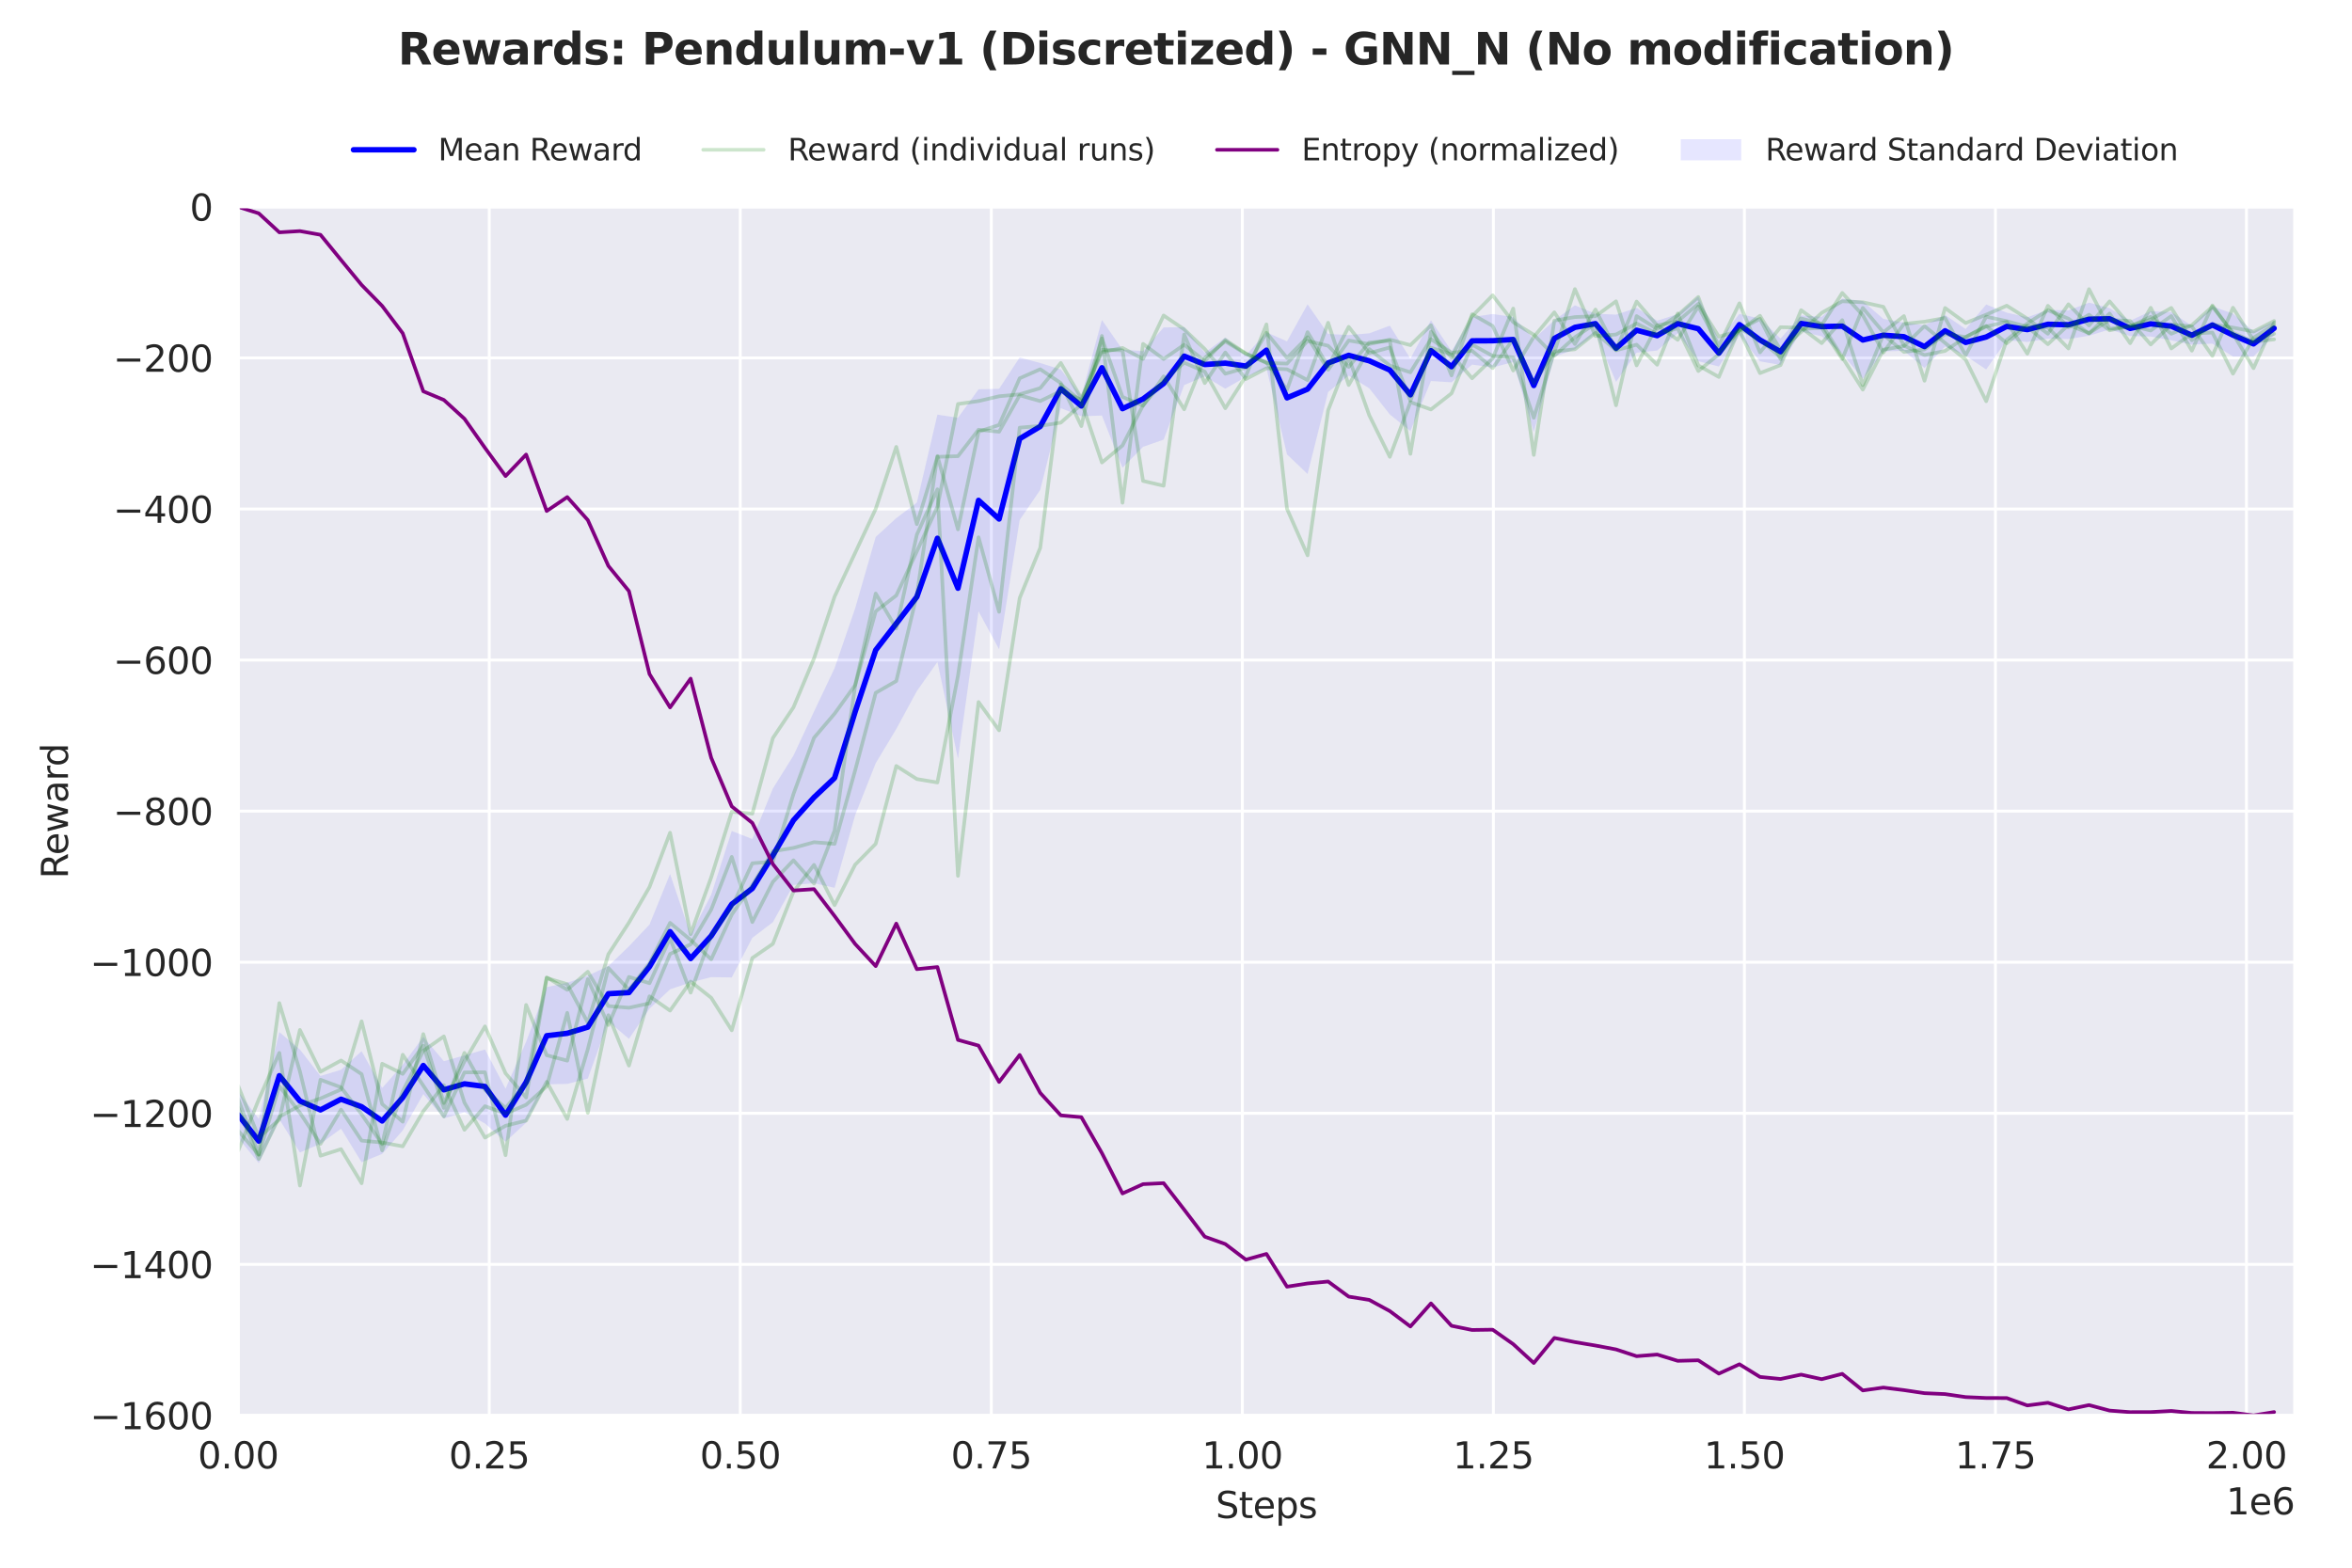 <?xml version="1.0" encoding="utf-8" standalone="no"?>
<!DOCTYPE svg PUBLIC "-//W3C//DTD SVG 1.1//EN"
  "http://www.w3.org/Graphics/SVG/1.1/DTD/svg11.dtd">
<svg xmlns:xlink="http://www.w3.org/1999/xlink" width="648pt" height="432pt" viewBox="0 0 648 432" xmlns="http://www.w3.org/2000/svg" version="1.1">
 <defs>
  <style type="text/css">*{stroke-linejoin: round; stroke-linecap: butt}</style>
 </defs>
 <g id="figure_1">
  <g id="patch_1">
   <path d="M 0 432 
L 648 432 
L 648 0 
L 0 0 
z
" style="fill: #ffffff"/>
  </g>
  <g id="axes_1">
   <g id="patch_2">
    <path d="M 65.63 390.04 
L 632.205 390.04 
L 632.205 57.006 
L 65.63 57.006 
z
" style="fill: #eaeaf2"/>
   </g>
   <g id="matplotlib.axis_1">
    <g id="xtick_1">
     <g id="line2d_1">
      <path d="M 65.631 390.04 
L 65.631 57.006 
" clip-path="url(#paff18ff24f)" style="fill: none; stroke: #ffffff; stroke-width: 0.8; stroke-linecap: round"/>
     </g>
     <g id="text_1">
      <!-- 0.00 -->
      <g style="fill: #262626" transform="translate(54.498 404.638) scale(0.1 -0.1)">
       <defs>
        <path id="DejaVuSans-30" d="M 2034 4250 
Q 1547 4250 1301 3770 
Q 1056 3291 1056 2328 
Q 1056 1369 1301 889 
Q 1547 409 2034 409 
Q 2525 409 2770 889 
Q 3016 1369 3016 2328 
Q 3016 3291 2770 3770 
Q 2525 4250 2034 4250 
z
M 2034 4750 
Q 2819 4750 3233 4129 
Q 3647 3509 3647 2328 
Q 3647 1150 3233 529 
Q 2819 -91 2034 -91 
Q 1250 -91 836 529 
Q 422 1150 422 2328 
Q 422 3509 836 4129 
Q 1250 4750 2034 4750 
z
" transform="scale(0.016)"/>
        <path id="DejaVuSans-2e" d="M 684 794 
L 1344 794 
L 1344 0 
L 684 0 
L 684 794 
z
" transform="scale(0.016)"/>
       </defs>
       <use xlink:href="#DejaVuSans-30"/>
       <use xlink:href="#DejaVuSans-2e" transform="translate(63.623 0)"/>
       <use xlink:href="#DejaVuSans-30" transform="translate(95.41 0)"/>
       <use xlink:href="#DejaVuSans-30" transform="translate(159.033 0)"/>
      </g>
     </g>
    </g>
    <g id="xtick_2">
     <g id="line2d_2">
      <path d="M 134.793 390.04 
L 134.793 57.006 
" clip-path="url(#paff18ff24f)" style="fill: none; stroke: #ffffff; stroke-width: 0.8; stroke-linecap: round"/>
     </g>
     <g id="text_2">
      <!-- 0.25 -->
      <g style="fill: #262626" transform="translate(123.66 404.638) scale(0.1 -0.1)">
       <defs>
        <path id="DejaVuSans-32" d="M 1228 531 
L 3431 531 
L 3431 0 
L 469 0 
L 469 531 
Q 828 903 1448 1529 
Q 2069 2156 2228 2338 
Q 2531 2678 2651 2914 
Q 2772 3150 2772 3378 
Q 2772 3750 2511 3984 
Q 2250 4219 1831 4219 
Q 1534 4219 1204 4116 
Q 875 4013 500 3803 
L 500 4441 
Q 881 4594 1212 4672 
Q 1544 4750 1819 4750 
Q 2544 4750 2975 4387 
Q 3406 4025 3406 3419 
Q 3406 3131 3298 2873 
Q 3191 2616 2906 2266 
Q 2828 2175 2409 1742 
Q 1991 1309 1228 531 
z
" transform="scale(0.016)"/>
        <path id="DejaVuSans-35" d="M 691 4666 
L 3169 4666 
L 3169 4134 
L 1269 4134 
L 1269 2991 
Q 1406 3038 1543 3061 
Q 1681 3084 1819 3084 
Q 2600 3084 3056 2656 
Q 3513 2228 3513 1497 
Q 3513 744 3044 326 
Q 2575 -91 1722 -91 
Q 1428 -91 1123 -41 
Q 819 9 494 109 
L 494 744 
Q 775 591 1075 516 
Q 1375 441 1709 441 
Q 2250 441 2565 725 
Q 2881 1009 2881 1497 
Q 2881 1984 2565 2268 
Q 2250 2553 1709 2553 
Q 1456 2553 1204 2497 
Q 953 2441 691 2322 
L 691 4666 
z
" transform="scale(0.016)"/>
       </defs>
       <use xlink:href="#DejaVuSans-30"/>
       <use xlink:href="#DejaVuSans-2e" transform="translate(63.623 0)"/>
       <use xlink:href="#DejaVuSans-32" transform="translate(95.41 0)"/>
       <use xlink:href="#DejaVuSans-35" transform="translate(159.033 0)"/>
      </g>
     </g>
    </g>
    <g id="xtick_3">
     <g id="line2d_3">
      <path d="M 203.954 390.04 
L 203.954 57.006 
" clip-path="url(#paff18ff24f)" style="fill: none; stroke: #ffffff; stroke-width: 0.8; stroke-linecap: round"/>
     </g>
     <g id="text_3">
      <!-- 0.50 -->
      <g style="fill: #262626" transform="translate(192.822 404.638) scale(0.1 -0.1)">
       <use xlink:href="#DejaVuSans-30"/>
       <use xlink:href="#DejaVuSans-2e" transform="translate(63.623 0)"/>
       <use xlink:href="#DejaVuSans-35" transform="translate(95.41 0)"/>
       <use xlink:href="#DejaVuSans-30" transform="translate(159.033 0)"/>
      </g>
     </g>
    </g>
    <g id="xtick_4">
     <g id="line2d_4">
      <path d="M 273.116 390.04 
L 273.116 57.006 
" clip-path="url(#paff18ff24f)" style="fill: none; stroke: #ffffff; stroke-width: 0.8; stroke-linecap: round"/>
     </g>
     <g id="text_4">
      <!-- 0.75 -->
      <g style="fill: #262626" transform="translate(261.983 404.638) scale(0.1 -0.1)">
       <defs>
        <path id="DejaVuSans-37" d="M 525 4666 
L 3525 4666 
L 3525 4397 
L 1831 0 
L 1172 0 
L 2766 4134 
L 525 4134 
L 525 4666 
z
" transform="scale(0.016)"/>
       </defs>
       <use xlink:href="#DejaVuSans-30"/>
       <use xlink:href="#DejaVuSans-2e" transform="translate(63.623 0)"/>
       <use xlink:href="#DejaVuSans-37" transform="translate(95.41 0)"/>
       <use xlink:href="#DejaVuSans-35" transform="translate(159.033 0)"/>
      </g>
     </g>
    </g>
    <g id="xtick_5">
     <g id="line2d_5">
      <path d="M 342.278 390.04 
L 342.278 57.006 
" clip-path="url(#paff18ff24f)" style="fill: none; stroke: #ffffff; stroke-width: 0.8; stroke-linecap: round"/>
     </g>
     <g id="text_5">
      <!-- 1.00 -->
      <g style="fill: #262626" transform="translate(331.145 404.638) scale(0.1 -0.1)">
       <defs>
        <path id="DejaVuSans-31" d="M 794 531 
L 1825 531 
L 1825 4091 
L 703 3866 
L 703 4441 
L 1819 4666 
L 2450 4666 
L 2450 531 
L 3481 531 
L 3481 0 
L 794 0 
L 794 531 
z
" transform="scale(0.016)"/>
       </defs>
       <use xlink:href="#DejaVuSans-31"/>
       <use xlink:href="#DejaVuSans-2e" transform="translate(63.623 0)"/>
       <use xlink:href="#DejaVuSans-30" transform="translate(95.41 0)"/>
       <use xlink:href="#DejaVuSans-30" transform="translate(159.033 0)"/>
      </g>
     </g>
    </g>
    <g id="xtick_6">
     <g id="line2d_6">
      <path d="M 411.44 390.04 
L 411.44 57.006 
" clip-path="url(#paff18ff24f)" style="fill: none; stroke: #ffffff; stroke-width: 0.8; stroke-linecap: round"/>
     </g>
     <g id="text_6">
      <!-- 1.25 -->
      <g style="fill: #262626" transform="translate(400.307 404.638) scale(0.1 -0.1)">
       <use xlink:href="#DejaVuSans-31"/>
       <use xlink:href="#DejaVuSans-2e" transform="translate(63.623 0)"/>
       <use xlink:href="#DejaVuSans-32" transform="translate(95.41 0)"/>
       <use xlink:href="#DejaVuSans-35" transform="translate(159.033 0)"/>
      </g>
     </g>
    </g>
    <g id="xtick_7">
     <g id="line2d_7">
      <path d="M 480.602 390.04 
L 480.602 57.006 
" clip-path="url(#paff18ff24f)" style="fill: none; stroke: #ffffff; stroke-width: 0.8; stroke-linecap: round"/>
     </g>
     <g id="text_7">
      <!-- 1.50 -->
      <g style="fill: #262626" transform="translate(469.469 404.638) scale(0.1 -0.1)">
       <use xlink:href="#DejaVuSans-31"/>
       <use xlink:href="#DejaVuSans-2e" transform="translate(63.623 0)"/>
       <use xlink:href="#DejaVuSans-35" transform="translate(95.41 0)"/>
       <use xlink:href="#DejaVuSans-30" transform="translate(159.033 0)"/>
      </g>
     </g>
    </g>
    <g id="xtick_8">
     <g id="line2d_8">
      <path d="M 549.763 390.04 
L 549.763 57.006 
" clip-path="url(#paff18ff24f)" style="fill: none; stroke: #ffffff; stroke-width: 0.8; stroke-linecap: round"/>
     </g>
     <g id="text_8">
      <!-- 1.75 -->
      <g style="fill: #262626" transform="translate(538.631 404.638) scale(0.1 -0.1)">
       <use xlink:href="#DejaVuSans-31"/>
       <use xlink:href="#DejaVuSans-2e" transform="translate(63.623 0)"/>
       <use xlink:href="#DejaVuSans-37" transform="translate(95.41 0)"/>
       <use xlink:href="#DejaVuSans-35" transform="translate(159.033 0)"/>
      </g>
     </g>
    </g>
    <g id="xtick_9">
     <g id="line2d_9">
      <path d="M 618.925 390.04 
L 618.925 57.006 
" clip-path="url(#paff18ff24f)" style="fill: none; stroke: #ffffff; stroke-width: 0.8; stroke-linecap: round"/>
     </g>
     <g id="text_9">
      <!-- 2.00 -->
      <g style="fill: #262626" transform="translate(607.792 404.638) scale(0.1 -0.1)">
       <use xlink:href="#DejaVuSans-32"/>
       <use xlink:href="#DejaVuSans-2e" transform="translate(63.623 0)"/>
       <use xlink:href="#DejaVuSans-30" transform="translate(95.41 0)"/>
       <use xlink:href="#DejaVuSans-30" transform="translate(159.033 0)"/>
      </g>
     </g>
    </g>
    <g id="text_10">
     <!-- Steps -->
     <g style="fill: #262626" transform="translate(334.928 418.317) scale(0.1 -0.1)">
      <defs>
       <path id="DejaVuSans-53" d="M 3425 4513 
L 3425 3897 
Q 3066 4069 2747 4153 
Q 2428 4238 2131 4238 
Q 1616 4238 1336 4038 
Q 1056 3838 1056 3469 
Q 1056 3159 1242 3001 
Q 1428 2844 1947 2747 
L 2328 2669 
Q 3034 2534 3370 2195 
Q 3706 1856 3706 1288 
Q 3706 609 3251 259 
Q 2797 -91 1919 -91 
Q 1588 -91 1214 -16 
Q 841 59 441 206 
L 441 856 
Q 825 641 1194 531 
Q 1563 422 1919 422 
Q 2459 422 2753 634 
Q 3047 847 3047 1241 
Q 3047 1584 2836 1778 
Q 2625 1972 2144 2069 
L 1759 2144 
Q 1053 2284 737 2584 
Q 422 2884 422 3419 
Q 422 4038 858 4394 
Q 1294 4750 2059 4750 
Q 2388 4750 2728 4690 
Q 3069 4631 3425 4513 
z
" transform="scale(0.016)"/>
       <path id="DejaVuSans-74" d="M 1172 4494 
L 1172 3500 
L 2356 3500 
L 2356 3053 
L 1172 3053 
L 1172 1153 
Q 1172 725 1289 603 
Q 1406 481 1766 481 
L 2356 481 
L 2356 0 
L 1766 0 
Q 1100 0 847 248 
Q 594 497 594 1153 
L 594 3053 
L 172 3053 
L 172 3500 
L 594 3500 
L 594 4494 
L 1172 4494 
z
" transform="scale(0.016)"/>
       <path id="DejaVuSans-65" d="M 3597 1894 
L 3597 1613 
L 953 1613 
Q 991 1019 1311 708 
Q 1631 397 2203 397 
Q 2534 397 2845 478 
Q 3156 559 3463 722 
L 3463 178 
Q 3153 47 2828 -22 
Q 2503 -91 2169 -91 
Q 1331 -91 842 396 
Q 353 884 353 1716 
Q 353 2575 817 3079 
Q 1281 3584 2069 3584 
Q 2775 3584 3186 3129 
Q 3597 2675 3597 1894 
z
M 3022 2063 
Q 3016 2534 2758 2815 
Q 2500 3097 2075 3097 
Q 1594 3097 1305 2825 
Q 1016 2553 972 2059 
L 3022 2063 
z
" transform="scale(0.016)"/>
       <path id="DejaVuSans-70" d="M 1159 525 
L 1159 -1331 
L 581 -1331 
L 581 3500 
L 1159 3500 
L 1159 2969 
Q 1341 3281 1617 3432 
Q 1894 3584 2278 3584 
Q 2916 3584 3314 3078 
Q 3713 2572 3713 1747 
Q 3713 922 3314 415 
Q 2916 -91 2278 -91 
Q 1894 -91 1617 61 
Q 1341 213 1159 525 
z
M 3116 1747 
Q 3116 2381 2855 2742 
Q 2594 3103 2138 3103 
Q 1681 3103 1420 2742 
Q 1159 2381 1159 1747 
Q 1159 1113 1420 752 
Q 1681 391 2138 391 
Q 2594 391 2855 752 
Q 3116 1113 3116 1747 
z
" transform="scale(0.016)"/>
       <path id="DejaVuSans-73" d="M 2834 3397 
L 2834 2853 
Q 2591 2978 2328 3040 
Q 2066 3103 1784 3103 
Q 1356 3103 1142 2972 
Q 928 2841 928 2578 
Q 928 2378 1081 2264 
Q 1234 2150 1697 2047 
L 1894 2003 
Q 2506 1872 2764 1633 
Q 3022 1394 3022 966 
Q 3022 478 2636 193 
Q 2250 -91 1575 -91 
Q 1294 -91 989 -36 
Q 684 19 347 128 
L 347 722 
Q 666 556 975 473 
Q 1284 391 1588 391 
Q 1994 391 2212 530 
Q 2431 669 2431 922 
Q 2431 1156 2273 1281 
Q 2116 1406 1581 1522 
L 1381 1569 
Q 847 1681 609 1914 
Q 372 2147 372 2553 
Q 372 3047 722 3315 
Q 1072 3584 1716 3584 
Q 2034 3584 2315 3537 
Q 2597 3491 2834 3397 
z
" transform="scale(0.016)"/>
      </defs>
      <use xlink:href="#DejaVuSans-53"/>
      <use xlink:href="#DejaVuSans-74" transform="translate(63.477 0)"/>
      <use xlink:href="#DejaVuSans-65" transform="translate(102.686 0)"/>
      <use xlink:href="#DejaVuSans-70" transform="translate(164.209 0)"/>
      <use xlink:href="#DejaVuSans-73" transform="translate(227.686 0)"/>
     </g>
    </g>
    <g id="text_11">
     <!-- 1e6 -->
     <g style="fill: #262626" transform="translate(613.327 417.317) scale(0.1 -0.1)">
      <defs>
       <path id="DejaVuSans-36" d="M 2113 2584 
Q 1688 2584 1439 2293 
Q 1191 2003 1191 1497 
Q 1191 994 1439 701 
Q 1688 409 2113 409 
Q 2538 409 2786 701 
Q 3034 994 3034 1497 
Q 3034 2003 2786 2293 
Q 2538 2584 2113 2584 
z
M 3366 4563 
L 3366 3988 
Q 3128 4100 2886 4159 
Q 2644 4219 2406 4219 
Q 1781 4219 1451 3797 
Q 1122 3375 1075 2522 
Q 1259 2794 1537 2939 
Q 1816 3084 2150 3084 
Q 2853 3084 3261 2657 
Q 3669 2231 3669 1497 
Q 3669 778 3244 343 
Q 2819 -91 2113 -91 
Q 1303 -91 875 529 
Q 447 1150 447 2328 
Q 447 3434 972 4092 
Q 1497 4750 2381 4750 
Q 2619 4750 2861 4703 
Q 3103 4656 3366 4563 
z
" transform="scale(0.016)"/>
      </defs>
      <use xlink:href="#DejaVuSans-31"/>
      <use xlink:href="#DejaVuSans-65" transform="translate(63.623 0)"/>
      <use xlink:href="#DejaVuSans-36" transform="translate(125.146 0)"/>
     </g>
    </g>
   </g>
   <g id="matplotlib.axis_2">
    <g id="ytick_1">
     <g id="line2d_10">
      <path d="M 65.63 390.04 
L 632.205 390.04 
" clip-path="url(#paff18ff24f)" style="fill: none; stroke: #ffffff; stroke-width: 0.8; stroke-linecap: round"/>
     </g>
     <g id="text_12">
      <!-- −1600 -->
      <g style="fill: #262626" transform="translate(24.8 393.839) scale(0.1 -0.1)">
       <defs>
        <path id="DejaVuSans-2212" d="M 678 2272 
L 4684 2272 
L 4684 1741 
L 678 1741 
L 678 2272 
z
" transform="scale(0.016)"/>
       </defs>
       <use xlink:href="#DejaVuSans-2212"/>
       <use xlink:href="#DejaVuSans-31" transform="translate(83.789 0)"/>
       <use xlink:href="#DejaVuSans-36" transform="translate(147.412 0)"/>
       <use xlink:href="#DejaVuSans-30" transform="translate(211.035 0)"/>
       <use xlink:href="#DejaVuSans-30" transform="translate(274.658 0)"/>
      </g>
     </g>
    </g>
    <g id="ytick_2">
     <g id="line2d_11">
      <path d="M 65.63 348.411 
L 632.205 348.411 
" clip-path="url(#paff18ff24f)" style="fill: none; stroke: #ffffff; stroke-width: 0.8; stroke-linecap: round"/>
     </g>
     <g id="text_13">
      <!-- −1400 -->
      <g style="fill: #262626" transform="translate(24.8 352.21) scale(0.1 -0.1)">
       <defs>
        <path id="DejaVuSans-34" d="M 2419 4116 
L 825 1625 
L 2419 1625 
L 2419 4116 
z
M 2253 4666 
L 3047 4666 
L 3047 1625 
L 3713 1625 
L 3713 1100 
L 3047 1100 
L 3047 0 
L 2419 0 
L 2419 1100 
L 313 1100 
L 313 1709 
L 2253 4666 
z
" transform="scale(0.016)"/>
       </defs>
       <use xlink:href="#DejaVuSans-2212"/>
       <use xlink:href="#DejaVuSans-31" transform="translate(83.789 0)"/>
       <use xlink:href="#DejaVuSans-34" transform="translate(147.412 0)"/>
       <use xlink:href="#DejaVuSans-30" transform="translate(211.035 0)"/>
       <use xlink:href="#DejaVuSans-30" transform="translate(274.658 0)"/>
      </g>
     </g>
    </g>
    <g id="ytick_3">
     <g id="line2d_12">
      <path d="M 65.63 306.782 
L 632.205 306.782 
" clip-path="url(#paff18ff24f)" style="fill: none; stroke: #ffffff; stroke-width: 0.8; stroke-linecap: round"/>
     </g>
     <g id="text_14">
      <!-- −1200 -->
      <g style="fill: #262626" transform="translate(24.8 310.581) scale(0.1 -0.1)">
       <use xlink:href="#DejaVuSans-2212"/>
       <use xlink:href="#DejaVuSans-31" transform="translate(83.789 0)"/>
       <use xlink:href="#DejaVuSans-32" transform="translate(147.412 0)"/>
       <use xlink:href="#DejaVuSans-30" transform="translate(211.035 0)"/>
       <use xlink:href="#DejaVuSans-30" transform="translate(274.658 0)"/>
      </g>
     </g>
    </g>
    <g id="ytick_4">
     <g id="line2d_13">
      <path d="M 65.63 265.152 
L 632.205 265.152 
" clip-path="url(#paff18ff24f)" style="fill: none; stroke: #ffffff; stroke-width: 0.8; stroke-linecap: round"/>
     </g>
     <g id="text_15">
      <!-- −1000 -->
      <g style="fill: #262626" transform="translate(24.8 268.952) scale(0.1 -0.1)">
       <use xlink:href="#DejaVuSans-2212"/>
       <use xlink:href="#DejaVuSans-31" transform="translate(83.789 0)"/>
       <use xlink:href="#DejaVuSans-30" transform="translate(147.412 0)"/>
       <use xlink:href="#DejaVuSans-30" transform="translate(211.035 0)"/>
       <use xlink:href="#DejaVuSans-30" transform="translate(274.658 0)"/>
      </g>
     </g>
    </g>
    <g id="ytick_5">
     <g id="line2d_14">
      <path d="M 65.63 223.523 
L 632.205 223.523 
" clip-path="url(#paff18ff24f)" style="fill: none; stroke: #ffffff; stroke-width: 0.8; stroke-linecap: round"/>
     </g>
     <g id="text_16">
      <!-- −800 -->
      <g style="fill: #262626" transform="translate(31.163 227.322) scale(0.1 -0.1)">
       <defs>
        <path id="DejaVuSans-38" d="M 2034 2216 
Q 1584 2216 1326 1975 
Q 1069 1734 1069 1313 
Q 1069 891 1326 650 
Q 1584 409 2034 409 
Q 2484 409 2743 651 
Q 3003 894 3003 1313 
Q 3003 1734 2745 1975 
Q 2488 2216 2034 2216 
z
M 1403 2484 
Q 997 2584 770 2862 
Q 544 3141 544 3541 
Q 544 4100 942 4425 
Q 1341 4750 2034 4750 
Q 2731 4750 3128 4425 
Q 3525 4100 3525 3541 
Q 3525 3141 3298 2862 
Q 3072 2584 2669 2484 
Q 3125 2378 3379 2068 
Q 3634 1759 3634 1313 
Q 3634 634 3220 271 
Q 2806 -91 2034 -91 
Q 1263 -91 848 271 
Q 434 634 434 1313 
Q 434 1759 690 2068 
Q 947 2378 1403 2484 
z
M 1172 3481 
Q 1172 3119 1398 2916 
Q 1625 2713 2034 2713 
Q 2441 2713 2670 2916 
Q 2900 3119 2900 3481 
Q 2900 3844 2670 4047 
Q 2441 4250 2034 4250 
Q 1625 4250 1398 4047 
Q 1172 3844 1172 3481 
z
" transform="scale(0.016)"/>
       </defs>
       <use xlink:href="#DejaVuSans-2212"/>
       <use xlink:href="#DejaVuSans-38" transform="translate(83.789 0)"/>
       <use xlink:href="#DejaVuSans-30" transform="translate(147.412 0)"/>
       <use xlink:href="#DejaVuSans-30" transform="translate(211.035 0)"/>
      </g>
     </g>
    </g>
    <g id="ytick_6">
     <g id="line2d_15">
      <path d="M 65.63 181.894 
L 632.205 181.894 
" clip-path="url(#paff18ff24f)" style="fill: none; stroke: #ffffff; stroke-width: 0.8; stroke-linecap: round"/>
     </g>
     <g id="text_17">
      <!-- −600 -->
      <g style="fill: #262626" transform="translate(31.163 185.693) scale(0.1 -0.1)">
       <use xlink:href="#DejaVuSans-2212"/>
       <use xlink:href="#DejaVuSans-36" transform="translate(83.789 0)"/>
       <use xlink:href="#DejaVuSans-30" transform="translate(147.412 0)"/>
       <use xlink:href="#DejaVuSans-30" transform="translate(211.035 0)"/>
      </g>
     </g>
    </g>
    <g id="ytick_7">
     <g id="line2d_16">
      <path d="M 65.63 140.265 
L 632.205 140.265 
" clip-path="url(#paff18ff24f)" style="fill: none; stroke: #ffffff; stroke-width: 0.8; stroke-linecap: round"/>
     </g>
     <g id="text_18">
      <!-- −400 -->
      <g style="fill: #262626" transform="translate(31.163 144.064) scale(0.1 -0.1)">
       <use xlink:href="#DejaVuSans-2212"/>
       <use xlink:href="#DejaVuSans-34" transform="translate(83.789 0)"/>
       <use xlink:href="#DejaVuSans-30" transform="translate(147.412 0)"/>
       <use xlink:href="#DejaVuSans-30" transform="translate(211.035 0)"/>
      </g>
     </g>
    </g>
    <g id="ytick_8">
     <g id="line2d_17">
      <path d="M 65.63 98.635 
L 632.205 98.635 
" clip-path="url(#paff18ff24f)" style="fill: none; stroke: #ffffff; stroke-width: 0.8; stroke-linecap: round"/>
     </g>
     <g id="text_19">
      <!-- −200 -->
      <g style="fill: #262626" transform="translate(31.163 102.435) scale(0.1 -0.1)">
       <use xlink:href="#DejaVuSans-2212"/>
       <use xlink:href="#DejaVuSans-32" transform="translate(83.789 0)"/>
       <use xlink:href="#DejaVuSans-30" transform="translate(147.412 0)"/>
       <use xlink:href="#DejaVuSans-30" transform="translate(211.035 0)"/>
      </g>
     </g>
    </g>
    <g id="ytick_9">
     <g id="line2d_18">
      <path d="M 65.63 57.006 
L 632.205 57.006 
" clip-path="url(#paff18ff24f)" style="fill: none; stroke: #ffffff; stroke-width: 0.8; stroke-linecap: round"/>
     </g>
     <g id="text_20">
      <!-- 0 -->
      <g style="fill: #262626" transform="translate(52.267 60.805) scale(0.1 -0.1)">
       <use xlink:href="#DejaVuSans-30"/>
      </g>
     </g>
    </g>
    <g id="text_21">
     <!-- Reward -->
     <g style="fill: #262626" transform="translate(18.721 242.144) rotate(-90) scale(0.1 -0.1)">
      <defs>
       <path id="DejaVuSans-52" d="M 2841 2188 
Q 3044 2119 3236 1894 
Q 3428 1669 3622 1275 
L 4263 0 
L 3584 0 
L 2988 1197 
Q 2756 1666 2539 1819 
Q 2322 1972 1947 1972 
L 1259 1972 
L 1259 0 
L 628 0 
L 628 4666 
L 2053 4666 
Q 2853 4666 3247 4331 
Q 3641 3997 3641 3322 
Q 3641 2881 3436 2590 
Q 3231 2300 2841 2188 
z
M 1259 4147 
L 1259 2491 
L 2053 2491 
Q 2509 2491 2742 2702 
Q 2975 2913 2975 3322 
Q 2975 3731 2742 3939 
Q 2509 4147 2053 4147 
L 1259 4147 
z
" transform="scale(0.016)"/>
       <path id="DejaVuSans-77" d="M 269 3500 
L 844 3500 
L 1563 769 
L 2278 3500 
L 2956 3500 
L 3675 769 
L 4391 3500 
L 4966 3500 
L 4050 0 
L 3372 0 
L 2619 2869 
L 1863 0 
L 1184 0 
L 269 3500 
z
" transform="scale(0.016)"/>
       <path id="DejaVuSans-61" d="M 2194 1759 
Q 1497 1759 1228 1600 
Q 959 1441 959 1056 
Q 959 750 1161 570 
Q 1363 391 1709 391 
Q 2188 391 2477 730 
Q 2766 1069 2766 1631 
L 2766 1759 
L 2194 1759 
z
M 3341 1997 
L 3341 0 
L 2766 0 
L 2766 531 
Q 2569 213 2275 61 
Q 1981 -91 1556 -91 
Q 1019 -91 701 211 
Q 384 513 384 1019 
Q 384 1609 779 1909 
Q 1175 2209 1959 2209 
L 2766 2209 
L 2766 2266 
Q 2766 2663 2505 2880 
Q 2244 3097 1772 3097 
Q 1472 3097 1187 3025 
Q 903 2953 641 2809 
L 641 3341 
Q 956 3463 1253 3523 
Q 1550 3584 1831 3584 
Q 2591 3584 2966 3190 
Q 3341 2797 3341 1997 
z
" transform="scale(0.016)"/>
       <path id="DejaVuSans-72" d="M 2631 2963 
Q 2534 3019 2420 3045 
Q 2306 3072 2169 3072 
Q 1681 3072 1420 2755 
Q 1159 2438 1159 1844 
L 1159 0 
L 581 0 
L 581 3500 
L 1159 3500 
L 1159 2956 
Q 1341 3275 1631 3429 
Q 1922 3584 2338 3584 
Q 2397 3584 2469 3576 
Q 2541 3569 2628 3553 
L 2631 2963 
z
" transform="scale(0.016)"/>
       <path id="DejaVuSans-64" d="M 2906 2969 
L 2906 4863 
L 3481 4863 
L 3481 0 
L 2906 0 
L 2906 525 
Q 2725 213 2448 61 
Q 2172 -91 1784 -91 
Q 1150 -91 751 415 
Q 353 922 353 1747 
Q 353 2572 751 3078 
Q 1150 3584 1784 3584 
Q 2172 3584 2448 3432 
Q 2725 3281 2906 2969 
z
M 947 1747 
Q 947 1113 1208 752 
Q 1469 391 1925 391 
Q 2381 391 2643 752 
Q 2906 1113 2906 1747 
Q 2906 2381 2643 2742 
Q 2381 3103 1925 3103 
Q 1469 3103 1208 2742 
Q 947 2381 947 1747 
z
" transform="scale(0.016)"/>
      </defs>
      <use xlink:href="#DejaVuSans-52"/>
      <use xlink:href="#DejaVuSans-65" transform="translate(64.982 0)"/>
      <use xlink:href="#DejaVuSans-77" transform="translate(126.506 0)"/>
      <use xlink:href="#DejaVuSans-61" transform="translate(208.293 0)"/>
      <use xlink:href="#DejaVuSans-72" transform="translate(269.572 0)"/>
      <use xlink:href="#DejaVuSans-64" transform="translate(308.936 0)"/>
     </g>
    </g>
   </g>
   <g id="FillBetweenPolyCollection_1">
    <path d="M 65.631 300.824 
L 65.631 313.563 
L 71.297 320.53 
L 76.962 308.444 
L 82.628 317.584 
L 88.294 315.198 
L 93.959 311.019 
L 99.625 320.281 
L 105.291 317.985 
L 110.957 311.508 
L 116.622 301.498 
L 122.288 308.196 
L 127.954 306.51 
L 133.62 309.586 
L 139.285 314.617 
L 144.951 309.376 
L 150.617 298.801 
L 156.283 298.687 
L 161.948 297.213 
L 167.614 281.449 
L 173.28 286.268 
L 178.945 277.954 
L 184.611 272.631 
L 190.277 270.697 
L 195.943 269.267 
L 201.608 269.339 
L 207.274 258.436 
L 212.94 254.121 
L 218.606 243.859 
L 224.271 243.38 
L 229.937 244.646 
L 235.603 224.628 
L 241.269 210.312 
L 246.934 200.894 
L 252.6 190.443 
L 258.266 182.401 
L 263.931 209.063 
L 269.597 168.469 
L 275.263 178.913 
L 280.929 143.293 
L 286.594 134.993 
L 292.26 112.474 
L 297.926 114.7 
L 303.592 114.509 
L 309.257 128.89 
L 314.923 123.124 
L 320.589 121.148 
L 326.255 106.111 
L 331.92 103.694 
L 337.586 107.123 
L 343.252 103.856 
L 348.918 101.44 
L 354.583 125.219 
L 360.249 130.611 
L 365.915 108.023 
L 371.58 103.501 
L 377.246 107.003 
L 382.912 114.207 
L 388.578 118.77 
L 394.243 104.99 
L 399.909 105.354 
L 405.575 100.471 
L 411.241 101.26 
L 416.906 99.769 
L 422.572 119.038 
L 428.238 98.287 
L 433.904 96.274 
L 439.569 91.92 
L 445.235 105.237 
L 450.901 97.183 
L 456.566 96.599 
L 462.232 91.836 
L 467.898 99.528 
L 473.564 101.009 
L 479.229 92.393 
L 484.895 99.575 
L 490.561 100.568 
L 496.227 91.351 
L 501.892 92.678 
L 507.558 97.476 
L 513.224 104.412 
L 518.89 96.856 
L 524.555 96.656 
L 530.221 101.41 
L 535.887 95.508 
L 541.552 98.046 
L 547.218 101.81 
L 552.884 93.721 
L 558.55 94.231 
L 564.215 93.33 
L 569.881 93.431 
L 575.547 92.517 
L 581.213 90.78 
L 586.878 92.607 
L 592.544 92.727 
L 598.21 93.759 
L 603.876 94.983 
L 609.541 94.683 
L 615.207 98.258 
L 620.873 98.247 
L 626.538 92.423 
L 626.538 88.507 
L 626.538 88.507 
L 620.873 91.29 
L 615.207 86.432 
L 609.541 84.419 
L 603.876 89.782 
L 598.21 85.987 
L 592.544 85.759 
L 586.878 88.387 
L 581.213 84.913 
L 575.547 83.407 
L 569.881 85.532 
L 564.215 85.39 
L 558.55 87.427 
L 552.884 86.152 
L 547.218 83.915 
L 541.552 90.669 
L 535.887 86.798 
L 530.221 89.615 
L 524.555 88.91 
L 518.89 87.885 
L 513.224 82.982 
L 507.558 82.266 
L 501.892 87.31 
L 496.227 86.92 
L 490.561 93.289 
L 484.895 87.782 
L 479.229 86.507 
L 473.564 93.632 
L 467.898 81.646 
L 462.232 86.538 
L 456.566 88.389 
L 450.901 84.82 
L 445.235 86.701 
L 439.569 86.448 
L 433.904 84.133 
L 428.238 88.248 
L 422.572 93.42 
L 416.906 87.343 
L 411.241 86.528 
L 405.575 87.366 
L 399.909 96.756 
L 394.243 88.26 
L 388.578 98.828 
L 382.912 89.747 
L 377.246 91.852 
L 371.58 92.331 
L 365.915 92.028 
L 360.249 83.858 
L 354.583 94.059 
L 348.918 91.552 
L 343.252 97.898 
L 337.586 93.016 
L 331.92 97.203 
L 326.255 90.158 
L 320.589 90.227 
L 314.923 96.76 
L 309.257 96.344 
L 303.592 88.173 
L 297.926 109.042 
L 292.26 101.808 
L 286.594 100.033 
L 280.929 98.499 
L 275.263 107.139 
L 269.597 107.287 
L 263.931 115.13 
L 258.266 114.257 
L 252.6 138.498 
L 246.934 142.768 
L 241.269 147.961 
L 235.603 167.633 
L 229.937 184.12 
L 224.271 196.067 
L 218.606 208.214 
L 212.94 217.281 
L 207.274 231.205 
L 201.608 228.983 
L 195.943 246.545 
L 190.277 257.587 
L 184.611 240.84 
L 178.945 254.77 
L 173.28 260.763 
L 167.614 266.217 
L 161.948 268.865 
L 156.283 270.792 
L 150.617 272.018 
L 144.951 287.072 
L 139.285 299.993 
L 133.62 289.21 
L 127.954 290.818 
L 122.288 292.429 
L 116.622 285.731 
L 110.957 293.399 
L 105.291 299.816 
L 99.625 289.67 
L 93.959 294.787 
L 88.294 296.5 
L 82.628 289.223 
L 76.962 284.405 
L 71.297 308.344 
L 65.631 300.824 
z
" clip-path="url(#paff18ff24f)" style="fill: #0000ff; fill-opacity: 0.1"/>
   </g>
   <g id="line2d_19">
    <path d="M 65.631 307.194 
L 71.297 314.437 
L 76.962 296.424 
L 82.628 303.403 
L 88.294 305.849 
L 93.959 302.903 
L 99.625 304.975 
L 105.291 308.901 
L 110.957 302.454 
L 116.622 293.614 
L 122.288 300.313 
L 127.954 298.664 
L 133.62 299.398 
L 139.285 307.305 
L 144.951 298.224 
L 150.617 285.41 
L 156.283 284.74 
L 161.948 283.039 
L 167.614 273.833 
L 173.28 273.516 
L 178.945 266.362 
L 184.611 256.736 
L 190.277 264.142 
L 195.943 257.906 
L 201.608 249.161 
L 207.274 244.821 
L 212.94 235.701 
L 218.606 226.037 
L 224.271 219.723 
L 229.937 214.383 
L 235.603 196.13 
L 241.269 179.136 
L 246.934 171.831 
L 252.6 164.47 
L 258.266 148.329 
L 263.931 162.096 
L 269.597 137.878 
L 275.263 143.026 
L 280.929 120.896 
L 286.594 117.513 
L 292.26 107.141 
L 297.926 111.871 
L 303.592 101.341 
L 309.257 112.617 
L 314.923 109.942 
L 320.589 105.687 
L 326.255 98.135 
L 331.92 100.448 
L 337.586 100.069 
L 343.252 100.877 
L 348.918 96.496 
L 354.583 109.639 
L 360.249 107.234 
L 365.915 100.025 
L 371.58 97.916 
L 377.246 99.427 
L 382.912 101.977 
L 388.578 108.799 
L 394.243 96.625 
L 399.909 101.055 
L 405.575 93.919 
L 411.241 93.894 
L 416.906 93.556 
L 422.572 106.229 
L 428.238 93.268 
L 433.904 90.203 
L 439.569 89.184 
L 445.235 95.969 
L 450.901 91.001 
L 456.566 92.494 
L 462.232 89.187 
L 467.898 90.587 
L 473.564 97.32 
L 479.229 89.45 
L 484.895 93.678 
L 490.561 96.928 
L 496.227 89.136 
L 501.892 89.994 
L 507.558 89.871 
L 513.224 93.697 
L 518.89 92.37 
L 524.555 92.783 
L 530.221 95.512 
L 535.887 91.153 
L 541.552 94.357 
L 547.218 92.862 
L 552.884 89.937 
L 558.55 90.829 
L 564.215 89.36 
L 569.881 89.482 
L 575.547 87.962 
L 581.213 87.846 
L 586.878 90.497 
L 592.544 89.243 
L 598.21 89.873 
L 603.876 92.382 
L 609.541 89.551 
L 615.207 92.345 
L 620.873 94.768 
L 626.538 90.465 
" clip-path="url(#paff18ff24f)" style="fill: none; stroke: #0000ff; stroke-width: 1.5; stroke-linecap: round"/>
   </g>
   <g id="line2d_20">
    <path d="M 65.631 317.082 
L 71.297 302.945 
L 76.962 290.142 
L 82.628 326.698 
L 88.294 297.534 
L 93.959 299.632 
L 99.625 307.067 
L 105.291 315.292 
L 110.957 290.644 
L 116.622 299.165 
L 122.288 307.663 
L 127.954 295.517 
L 133.62 295.481 
L 139.285 318.335 
L 144.951 276.923 
L 150.617 290.785 
L 156.283 292.283 
L 161.948 269.82 
L 167.614 282.472 
L 173.28 269.205 
L 178.945 270.932 
L 184.611 258.534 
L 190.277 273.537 
L 195.943 257.796 
L 201.608 250.032 
L 207.274 237.89 
L 212.94 237.442 
L 218.606 218.809 
L 224.271 203.312 
L 229.937 196.664 
L 235.603 188.809 
L 241.269 168.462 
L 246.934 164.094 
L 252.6 151.958 
L 258.266 139.641 
L 263.931 111.325 
L 269.597 110.521 
L 275.263 109.195 
L 280.929 108.666 
L 286.594 106.954 
L 292.26 100.012 
L 297.926 109.757 
L 303.592 97.052 
L 309.257 95.884 
L 314.923 98.921 
L 320.589 86.938 
L 326.255 90.761 
L 331.92 96.17 
L 337.586 102.993 
L 343.252 101.348 
L 348.918 91.701 
L 354.583 98.634 
L 360.249 92.928 
L 365.915 101.9 
L 371.58 93.824 
L 377.246 94.806 
L 382.912 93.598 
L 388.578 95.106 
L 394.243 89.623 
L 399.909 103.465 
L 405.575 86.592 
L 411.241 89.817 
L 416.906 102.111 
L 422.572 92.841 
L 428.238 86.06 
L 433.904 94.803 
L 439.569 85.298 
L 445.235 96.417 
L 450.901 83.098 
L 456.566 89.676 
L 462.232 88.555 
L 467.898 83.723 
L 473.564 92.78 
L 479.229 91.155 
L 484.895 87.013 
L 490.561 96.423 
L 496.227 91.481 
L 501.892 86.215 
L 507.558 83.016 
L 513.224 83.291 
L 518.89 84.546 
L 524.555 95.22 
L 530.221 97.845 
L 535.887 96.711 
L 541.552 92.905 
L 547.218 89.971 
L 552.884 88.698 
L 558.55 97.46 
L 564.215 84.272 
L 569.881 90.196 
L 575.547 86.721 
L 581.213 91.032 
L 586.878 89.826 
L 592.544 88.063 
L 598.21 84.848 
L 603.876 93.769 
L 609.541 89.413 
L 615.207 90.272 
L 620.873 91.37 
L 626.538 88.442 
" clip-path="url(#paff18ff24f)" style="fill: none; stroke: #008000; stroke-opacity: 0.2; stroke-linecap: round"/>
   </g>
   <g id="line2d_21">
    <path d="M 65.631 299.251 
L 71.297 313.476 
L 76.962 308.519 
L 82.628 283.809 
L 88.294 295.325 
L 93.959 292.233 
L 99.625 295.986 
L 105.291 317.013 
L 110.957 300.704 
L 116.622 289.57 
L 122.288 285.595 
L 127.954 303.831 
L 133.62 313.5 
L 139.285 310.22 
L 144.951 308.795 
L 150.617 298.107 
L 156.283 308.346 
L 161.948 289.108 
L 167.614 266.739 
L 173.28 272.791 
L 178.945 265.426 
L 184.611 254.306 
L 190.277 259.028 
L 195.943 264.366 
L 201.608 252.038 
L 207.274 243.925 
L 212.94 234.58 
L 218.606 233.652 
L 224.271 232.082 
L 229.937 232.539 
L 235.603 212.292 
L 241.269 190.919 
L 246.934 187.672 
L 252.6 163.936 
L 258.266 125.656 
L 263.931 145.878 
L 269.597 118.946 
L 275.263 117.109 
L 280.929 104.241 
L 286.594 101.753 
L 292.26 105.552 
L 297.926 117.419 
L 303.592 92.569 
L 309.257 138.534 
L 314.923 94.76 
L 320.589 98.945 
L 326.255 94.995 
L 331.92 99.499 
L 337.586 93.657 
L 343.252 97.394 
L 348.918 100.009 
L 354.583 100.198 
L 360.249 93.935 
L 365.915 95.281 
L 371.58 101.11 
L 377.246 94.396 
L 382.912 93.889 
L 388.578 125.062 
L 394.243 91.412 
L 399.909 98.53 
L 405.575 87.151 
L 411.241 81.379 
L 416.906 88.773 
L 422.572 92.241 
L 428.238 98.023 
L 433.904 92.938 
L 439.569 89.152 
L 445.235 111.687 
L 450.901 87.097 
L 456.566 90.654 
L 462.232 86.873 
L 467.898 81.834 
L 473.564 97.014 
L 479.229 90.872 
L 484.895 87.843 
L 490.561 98.971 
L 496.227 85.476 
L 501.892 89.594 
L 507.558 80.724 
L 513.224 86.86 
L 518.89 97.15 
L 524.555 89.257 
L 530.221 88.64 
L 535.887 87.629 
L 541.552 97.895 
L 547.218 87.255 
L 552.884 88.5 
L 558.55 90.043 
L 564.215 94.853 
L 569.881 89.519 
L 575.547 91.817 
L 581.213 88.153 
L 586.878 88.447 
L 592.544 94.942 
L 598.21 89.426 
L 603.876 89.946 
L 609.541 98.069 
L 615.207 84.797 
L 620.873 93.746 
L 626.538 91.983 
" clip-path="url(#paff18ff24f)" style="fill: none; stroke: #008000; stroke-opacity: 0.2; stroke-linecap: round"/>
   </g>
   <g id="line2d_22">
    <path d="M 65.631 302.848 
L 71.297 318.121 
L 76.962 276.416 
L 82.628 295.226 
L 88.294 318.482 
L 93.959 316.665 
L 99.625 326.071 
L 105.291 293.122 
L 110.957 295.926 
L 116.622 288.151 
L 122.288 305.319 
L 127.954 290.14 
L 133.62 300.348 
L 139.285 305.326 
L 144.951 298.536 
L 150.617 269.317 
L 156.283 272.748 
L 161.948 267.777 
L 167.614 277.245 
L 173.28 277.702 
L 178.945 276.475 
L 184.611 262.876 
L 190.277 260.237 
L 195.943 250.654 
L 201.608 236.121 
L 207.274 254.083 
L 212.94 243.013 
L 218.606 237.073 
L 224.271 243.466 
L 229.937 228.877 
L 235.603 188.922 
L 241.269 163.553 
L 246.934 173.17 
L 252.6 147.346 
L 258.266 134.832 
L 263.931 241.356 
L 269.597 193.46 
L 275.263 201.256 
L 280.929 164.809 
L 286.594 150.967 
L 292.26 105.911 
L 297.926 110.61 
L 303.592 127.448 
L 309.257 122.767 
L 314.923 111.687 
L 320.589 104.982 
L 326.255 99.945 
L 331.92 102.4 
L 337.586 112.496 
L 343.252 103.674 
L 348.918 89.392 
L 354.583 140.236 
L 360.249 153.036 
L 365.915 113.062 
L 371.58 98.487 
L 377.246 114.438 
L 382.912 125.894 
L 388.578 110.805 
L 394.243 112.838 
L 399.909 108.4 
L 405.575 94.943 
L 411.241 98.078 
L 416.906 98.474 
L 422.572 115.115 
L 428.238 96.862 
L 433.904 96.244 
L 439.569 91.724 
L 445.235 96.539 
L 450.901 94.978 
L 456.566 100.517 
L 462.232 86.389 
L 467.898 100.697 
L 473.564 103.885 
L 479.229 90.535 
L 484.895 93.607 
L 490.561 98.475 
L 496.227 90.669 
L 501.892 90.33 
L 507.558 98.948 
L 513.224 84.857 
L 518.89 91.572 
L 524.555 87.095 
L 530.221 104.921 
L 535.887 84.866 
L 541.552 89.012 
L 547.218 86.723 
L 552.884 84.237 
L 558.55 87.805 
L 564.215 91.966 
L 569.881 83.848 
L 575.547 89.688 
L 581.213 83.043 
L 586.878 89.68 
L 592.544 91.093 
L 598.21 87.089 
L 603.876 96.637 
L 609.541 84.16 
L 615.207 91.95 
L 620.873 101.458 
L 626.538 88.891 
" clip-path="url(#paff18ff24f)" style="fill: none; stroke: #008000; stroke-opacity: 0.2; stroke-linecap: round"/>
   </g>
   <g id="line2d_23">
    <path d="M 65.631 305.215 
L 71.297 319.385 
L 76.962 307.734 
L 82.628 304.644 
L 88.294 302.696 
L 93.959 300.218 
L 99.625 281.441 
L 105.291 304.238 
L 110.957 309.1 
L 116.622 284.965 
L 122.288 303.969 
L 127.954 292.498 
L 133.62 282.834 
L 139.285 295.771 
L 144.951 302.428 
L 150.617 269.493 
L 156.283 271.211 
L 161.948 281.819 
L 167.614 262.954 
L 173.28 254.24 
L 178.945 244.433 
L 184.611 229.473 
L 190.277 257.431 
L 195.943 241.764 
L 201.608 223.695 
L 207.274 224.213 
L 212.94 203.387 
L 218.606 194.919 
L 224.271 181.431 
L 229.937 164.408 
L 235.603 152.346 
L 241.269 140.225 
L 246.934 123.143 
L 252.6 144.43 
L 258.266 125.889 
L 263.931 125.704 
L 269.597 118.405 
L 275.263 118.973 
L 280.929 108.918 
L 286.594 110.531 
L 292.26 107.764 
L 297.926 110.145 
L 303.592 96.401 
L 309.257 96.528 
L 314.923 132.532 
L 320.589 133.86 
L 326.255 92.172 
L 331.92 105.571 
L 337.586 97.135 
L 343.252 104.462 
L 348.918 101.485 
L 354.583 101.758 
L 360.249 104.747 
L 365.915 88.937 
L 371.58 106.1 
L 377.246 96.186 
L 382.912 100.754 
L 388.578 102.597 
L 394.243 93.443 
L 399.909 97.196 
L 405.575 96.665 
L 411.241 101.431 
L 416.906 93.391 
L 422.572 105.585 
L 428.238 97.047 
L 433.904 79.663 
L 439.569 92.604 
L 445.235 92.178 
L 450.901 89.134 
L 456.566 92.013 
L 462.232 90.475 
L 467.898 102.245 
L 473.564 97.633 
L 479.229 91.107 
L 484.895 102.821 
L 490.561 100.613 
L 496.227 87.745 
L 501.892 89.264 
L 507.558 98.441 
L 513.224 107.371 
L 518.89 96.355 
L 524.555 95.363 
L 530.221 89.848 
L 535.887 94.491 
L 541.552 99.11 
L 547.218 110.566 
L 552.884 93.65 
L 558.55 89.136 
L 564.215 85.466 
L 569.881 87.811 
L 575.547 91.915 
L 581.213 86.398 
L 586.878 94.577 
L 592.544 84.81 
L 598.21 96.027 
L 603.876 91.945 
L 609.541 91.633 
L 615.207 102.976 
L 620.873 93.095 
L 626.538 89.489 
" clip-path="url(#paff18ff24f)" style="fill: none; stroke: #008000; stroke-opacity: 0.2; stroke-linecap: round"/>
   </g>
   <g id="line2d_24">
    <path d="M 65.631 311.573 
L 71.297 318.258 
L 76.962 299.311 
L 82.628 306.64 
L 88.294 315.208 
L 93.959 305.767 
L 99.625 314.313 
L 105.291 314.84 
L 110.957 315.894 
L 116.622 306.22 
L 122.288 299.018 
L 127.954 311.333 
L 133.62 304.829 
L 139.285 306.873 
L 144.951 304.437 
L 150.617 299.346 
L 156.283 279.11 
L 161.948 306.671 
L 167.614 279.754 
L 173.28 293.64 
L 178.945 274.544 
L 184.611 278.489 
L 190.277 270.478 
L 195.943 274.949 
L 201.608 283.92 
L 207.274 263.993 
L 212.94 260.084 
L 218.606 245.731 
L 224.271 238.327 
L 229.937 249.428 
L 235.603 238.282 
L 241.269 232.521 
L 246.934 211.077 
L 252.6 214.681 
L 258.266 215.627 
L 263.931 186.218 
L 269.597 148.058 
L 275.263 168.596 
L 280.929 117.846 
L 286.594 117.36 
L 292.26 116.466 
L 297.926 111.424 
L 303.592 93.236 
L 309.257 109.372 
L 314.923 111.809 
L 320.589 103.712 
L 326.255 112.8 
L 331.92 98.601 
L 337.586 94.065 
L 343.252 97.507 
L 348.918 99.892 
L 354.583 107.37 
L 360.249 91.527 
L 365.915 100.947 
L 371.58 90.061 
L 377.246 97.311 
L 382.912 95.75 
L 388.578 110.425 
L 394.243 95.809 
L 399.909 97.683 
L 405.575 104.244 
L 411.241 98.766 
L 416.906 85.028 
L 422.572 125.363 
L 428.238 88.348 
L 433.904 87.368 
L 439.569 87.141 
L 445.235 83.025 
L 450.901 100.699 
L 456.566 89.608 
L 462.232 93.643 
L 467.898 84.435 
L 473.564 95.289 
L 479.229 83.581 
L 484.895 97.108 
L 490.561 90.159 
L 496.227 90.306 
L 501.892 94.569 
L 507.558 88.224 
L 513.224 106.103 
L 518.89 92.23 
L 524.555 96.981 
L 530.221 96.308 
L 535.887 92.069 
L 541.552 92.864 
L 547.218 89.796 
L 552.884 94.6 
L 558.55 89.702 
L 564.215 90.243 
L 569.881 96.035 
L 575.547 79.671 
L 581.213 90.606 
L 586.878 89.954 
L 592.544 87.307 
L 598.21 91.977 
L 603.876 89.615 
L 609.541 84.48 
L 615.207 91.729 
L 620.873 94.173 
L 626.538 93.52 
" clip-path="url(#paff18ff24f)" style="fill: none; stroke: #008000; stroke-opacity: 0.2; stroke-linecap: round"/>
   </g>
   <g id="line2d_25">
    <path d="M 65.631 57.006 
L 71.297 58.798 
L 76.962 64.024 
L 82.628 63.679 
L 88.294 64.698 
L 93.959 71.639 
L 99.625 78.518 
L 105.291 84.308 
L 110.957 91.839 
L 116.622 107.833 
L 122.288 110.211 
L 127.954 115.393 
L 133.62 123.426 
L 139.285 131.183 
L 144.951 125.257 
L 150.617 140.817 
L 156.283 136.975 
L 161.948 143.315 
L 167.614 155.951 
L 173.28 162.89 
L 178.945 185.748 
L 184.611 194.941 
L 190.277 187.003 
L 195.943 208.82 
L 201.608 222.222 
L 207.274 226.765 
L 212.94 238.131 
L 218.606 245.39 
L 224.271 245.016 
L 229.937 252.427 
L 235.603 260.129 
L 241.269 266.227 
L 246.934 254.51 
L 252.6 267.064 
L 258.266 266.488 
L 263.931 286.565 
L 269.597 288.132 
L 275.263 298.148 
L 280.929 290.708 
L 286.594 301.175 
L 292.26 307.355 
L 297.926 307.86 
L 303.592 317.761 
L 309.257 328.875 
L 314.923 326.31 
L 320.589 326.031 
L 326.255 333.337 
L 331.92 340.783 
L 337.586 342.817 
L 343.252 347.124 
L 348.918 345.538 
L 354.583 354.568 
L 360.249 353.676 
L 365.915 353.146 
L 371.58 357.305 
L 377.246 358.21 
L 382.912 361.291 
L 388.578 365.536 
L 394.243 359.171 
L 399.909 365.343 
L 405.575 366.498 
L 411.241 366.414 
L 416.906 370.397 
L 422.572 375.596 
L 428.238 368.69 
L 433.904 369.839 
L 439.569 370.786 
L 445.235 371.855 
L 450.901 373.72 
L 456.566 373.263 
L 462.232 374.999 
L 467.898 374.85 
L 473.564 378.523 
L 479.229 375.94 
L 484.895 379.431 
L 490.561 379.999 
L 496.227 378.795 
L 501.892 380.052 
L 507.558 378.589 
L 513.224 383.155 
L 518.89 382.367 
L 524.555 383.067 
L 530.221 383.911 
L 535.887 384.162 
L 541.552 384.987 
L 547.218 385.238 
L 552.884 385.254 
L 558.55 387.292 
L 564.215 386.55 
L 569.881 388.38 
L 575.547 387.191 
L 581.213 388.709 
L 586.878 389.137 
L 592.544 389.122 
L 598.21 388.807 
L 603.876 389.358 
L 609.541 389.39 
L 615.207 389.299 
L 620.873 390.04 
L 626.538 389.111 
" clip-path="url(#paff18ff24f)" style="fill: none; stroke: #800080; stroke-linecap: round"/>
   </g>
   <g id="patch_3">
    <path d="M 65.63 390.04 
L 65.63 57.006 
" style="fill: none; stroke: #ffffff; stroke-width: 0.8; stroke-linejoin: miter; stroke-linecap: square"/>
   </g>
   <g id="patch_4">
    <path d="M 632.205 390.04 
L 632.205 57.006 
" style="fill: none; stroke: #ffffff; stroke-width: 0.8; stroke-linejoin: miter; stroke-linecap: square"/>
   </g>
   <g id="patch_5">
    <path d="M 65.63 390.04 
L 632.205 390.04 
" style="fill: none; stroke: #ffffff; stroke-width: 0.8; stroke-linejoin: miter; stroke-linecap: square"/>
   </g>
   <g id="patch_6">
    <path d="M 65.63 57.006 
L 632.205 57.006 
" style="fill: none; stroke: #ffffff; stroke-width: 0.8; stroke-linejoin: miter; stroke-linecap: square"/>
   </g>
   <g id="legend_1">
    <g id="line2d_26">
     <path d="M 97.385 41.274 
L 105.715 41.274 
L 114.045 41.274 
" style="fill: none; stroke: #0000ff; stroke-width: 1.5; stroke-linecap: round"/>
    </g>
    <g id="text_22">
     <!-- Mean Reward -->
     <g style="fill: #262626" transform="translate(120.709 44.19) scale(0.083 -0.083)">
      <defs>
       <path id="DejaVuSans-4d" d="M 628 4666 
L 1569 4666 
L 2759 1491 
L 3956 4666 
L 4897 4666 
L 4897 0 
L 4281 0 
L 4281 4097 
L 3078 897 
L 2444 897 
L 1241 4097 
L 1241 0 
L 628 0 
L 628 4666 
z
" transform="scale(0.016)"/>
       <path id="DejaVuSans-6e" d="M 3513 2113 
L 3513 0 
L 2938 0 
L 2938 2094 
Q 2938 2591 2744 2837 
Q 2550 3084 2163 3084 
Q 1697 3084 1428 2787 
Q 1159 2491 1159 1978 
L 1159 0 
L 581 0 
L 581 3500 
L 1159 3500 
L 1159 2956 
Q 1366 3272 1645 3428 
Q 1925 3584 2291 3584 
Q 2894 3584 3203 3211 
Q 3513 2838 3513 2113 
z
" transform="scale(0.016)"/>
       <path id="DejaVuSans-20" transform="scale(0.016)"/>
      </defs>
      <use xlink:href="#DejaVuSans-4d"/>
      <use xlink:href="#DejaVuSans-65" transform="translate(86.279 0)"/>
      <use xlink:href="#DejaVuSans-61" transform="translate(147.803 0)"/>
      <use xlink:href="#DejaVuSans-6e" transform="translate(209.082 0)"/>
      <use xlink:href="#DejaVuSans-20" transform="translate(272.461 0)"/>
      <use xlink:href="#DejaVuSans-52" transform="translate(304.248 0)"/>
      <use xlink:href="#DejaVuSans-65" transform="translate(369.23 0)"/>
      <use xlink:href="#DejaVuSans-77" transform="translate(430.754 0)"/>
      <use xlink:href="#DejaVuSans-61" transform="translate(512.541 0)"/>
      <use xlink:href="#DejaVuSans-72" transform="translate(573.82 0)"/>
      <use xlink:href="#DejaVuSans-64" transform="translate(613.184 0)"/>
     </g>
    </g>
    <g id="line2d_27">
     <path d="M 193.736 41.274 
L 202.066 41.274 
L 210.396 41.274 
" style="fill: none; stroke: #008000; stroke-opacity: 0.2; stroke-linecap: round"/>
    </g>
    <g id="text_23">
     <!-- Reward (individual runs) -->
     <g style="fill: #262626" transform="translate(217.06 44.19) scale(0.083 -0.083)">
      <defs>
       <path id="DejaVuSans-28" d="M 1984 4856 
Q 1566 4138 1362 3434 
Q 1159 2731 1159 2009 
Q 1159 1288 1364 580 
Q 1569 -128 1984 -844 
L 1484 -844 
Q 1016 -109 783 600 
Q 550 1309 550 2009 
Q 550 2706 781 3412 
Q 1013 4119 1484 4856 
L 1984 4856 
z
" transform="scale(0.016)"/>
       <path id="DejaVuSans-69" d="M 603 3500 
L 1178 3500 
L 1178 0 
L 603 0 
L 603 3500 
z
M 603 4863 
L 1178 4863 
L 1178 4134 
L 603 4134 
L 603 4863 
z
" transform="scale(0.016)"/>
       <path id="DejaVuSans-76" d="M 191 3500 
L 800 3500 
L 1894 563 
L 2988 3500 
L 3597 3500 
L 2284 0 
L 1503 0 
L 191 3500 
z
" transform="scale(0.016)"/>
       <path id="DejaVuSans-75" d="M 544 1381 
L 544 3500 
L 1119 3500 
L 1119 1403 
Q 1119 906 1312 657 
Q 1506 409 1894 409 
Q 2359 409 2629 706 
Q 2900 1003 2900 1516 
L 2900 3500 
L 3475 3500 
L 3475 0 
L 2900 0 
L 2900 538 
Q 2691 219 2414 64 
Q 2138 -91 1772 -91 
Q 1169 -91 856 284 
Q 544 659 544 1381 
z
M 1991 3584 
L 1991 3584 
z
" transform="scale(0.016)"/>
       <path id="DejaVuSans-6c" d="M 603 4863 
L 1178 4863 
L 1178 0 
L 603 0 
L 603 4863 
z
" transform="scale(0.016)"/>
       <path id="DejaVuSans-29" d="M 513 4856 
L 1013 4856 
Q 1481 4119 1714 3412 
Q 1947 2706 1947 2009 
Q 1947 1309 1714 600 
Q 1481 -109 1013 -844 
L 513 -844 
Q 928 -128 1133 580 
Q 1338 1288 1338 2009 
Q 1338 2731 1133 3434 
Q 928 4138 513 4856 
z
" transform="scale(0.016)"/>
      </defs>
      <use xlink:href="#DejaVuSans-52"/>
      <use xlink:href="#DejaVuSans-65" transform="translate(64.982 0)"/>
      <use xlink:href="#DejaVuSans-77" transform="translate(126.506 0)"/>
      <use xlink:href="#DejaVuSans-61" transform="translate(208.293 0)"/>
      <use xlink:href="#DejaVuSans-72" transform="translate(269.572 0)"/>
      <use xlink:href="#DejaVuSans-64" transform="translate(308.936 0)"/>
      <use xlink:href="#DejaVuSans-20" transform="translate(372.412 0)"/>
      <use xlink:href="#DejaVuSans-28" transform="translate(404.199 0)"/>
      <use xlink:href="#DejaVuSans-69" transform="translate(443.213 0)"/>
      <use xlink:href="#DejaVuSans-6e" transform="translate(470.996 0)"/>
      <use xlink:href="#DejaVuSans-64" transform="translate(534.375 0)"/>
      <use xlink:href="#DejaVuSans-69" transform="translate(597.852 0)"/>
      <use xlink:href="#DejaVuSans-76" transform="translate(625.635 0)"/>
      <use xlink:href="#DejaVuSans-69" transform="translate(684.814 0)"/>
      <use xlink:href="#DejaVuSans-64" transform="translate(712.598 0)"/>
      <use xlink:href="#DejaVuSans-75" transform="translate(776.074 0)"/>
      <use xlink:href="#DejaVuSans-61" transform="translate(839.453 0)"/>
      <use xlink:href="#DejaVuSans-6c" transform="translate(900.732 0)"/>
      <use xlink:href="#DejaVuSans-20" transform="translate(928.516 0)"/>
      <use xlink:href="#DejaVuSans-72" transform="translate(960.303 0)"/>
      <use xlink:href="#DejaVuSans-75" transform="translate(1001.416 0)"/>
      <use xlink:href="#DejaVuSans-6e" transform="translate(1064.795 0)"/>
      <use xlink:href="#DejaVuSans-73" transform="translate(1128.174 0)"/>
      <use xlink:href="#DejaVuSans-29" transform="translate(1180.273 0)"/>
     </g>
    </g>
    <g id="line2d_28">
     <path d="M 335.286 41.274 
L 343.616 41.274 
L 351.946 41.274 
" style="fill: none; stroke: #800080; stroke-linecap: round"/>
    </g>
    <g id="text_24">
     <!-- Entropy (normalized) -->
     <g style="fill: #262626" transform="translate(358.61 44.19) scale(0.083 -0.083)">
      <defs>
       <path id="DejaVuSans-45" d="M 628 4666 
L 3578 4666 
L 3578 4134 
L 1259 4134 
L 1259 2753 
L 3481 2753 
L 3481 2222 
L 1259 2222 
L 1259 531 
L 3634 531 
L 3634 0 
L 628 0 
L 628 4666 
z
" transform="scale(0.016)"/>
       <path id="DejaVuSans-6f" d="M 1959 3097 
Q 1497 3097 1228 2736 
Q 959 2375 959 1747 
Q 959 1119 1226 758 
Q 1494 397 1959 397 
Q 2419 397 2687 759 
Q 2956 1122 2956 1747 
Q 2956 2369 2687 2733 
Q 2419 3097 1959 3097 
z
M 1959 3584 
Q 2709 3584 3137 3096 
Q 3566 2609 3566 1747 
Q 3566 888 3137 398 
Q 2709 -91 1959 -91 
Q 1206 -91 779 398 
Q 353 888 353 1747 
Q 353 2609 779 3096 
Q 1206 3584 1959 3584 
z
" transform="scale(0.016)"/>
       <path id="DejaVuSans-79" d="M 2059 -325 
Q 1816 -950 1584 -1140 
Q 1353 -1331 966 -1331 
L 506 -1331 
L 506 -850 
L 844 -850 
Q 1081 -850 1212 -737 
Q 1344 -625 1503 -206 
L 1606 56 
L 191 3500 
L 800 3500 
L 1894 763 
L 2988 3500 
L 3597 3500 
L 2059 -325 
z
" transform="scale(0.016)"/>
       <path id="DejaVuSans-6d" d="M 3328 2828 
Q 3544 3216 3844 3400 
Q 4144 3584 4550 3584 
Q 5097 3584 5394 3201 
Q 5691 2819 5691 2113 
L 5691 0 
L 5113 0 
L 5113 2094 
Q 5113 2597 4934 2840 
Q 4756 3084 4391 3084 
Q 3944 3084 3684 2787 
Q 3425 2491 3425 1978 
L 3425 0 
L 2847 0 
L 2847 2094 
Q 2847 2600 2669 2842 
Q 2491 3084 2119 3084 
Q 1678 3084 1418 2786 
Q 1159 2488 1159 1978 
L 1159 0 
L 581 0 
L 581 3500 
L 1159 3500 
L 1159 2956 
Q 1356 3278 1631 3431 
Q 1906 3584 2284 3584 
Q 2666 3584 2933 3390 
Q 3200 3197 3328 2828 
z
" transform="scale(0.016)"/>
       <path id="DejaVuSans-7a" d="M 353 3500 
L 3084 3500 
L 3084 2975 
L 922 459 
L 3084 459 
L 3084 0 
L 275 0 
L 275 525 
L 2438 3041 
L 353 3041 
L 353 3500 
z
" transform="scale(0.016)"/>
      </defs>
      <use xlink:href="#DejaVuSans-45"/>
      <use xlink:href="#DejaVuSans-6e" transform="translate(63.184 0)"/>
      <use xlink:href="#DejaVuSans-74" transform="translate(126.562 0)"/>
      <use xlink:href="#DejaVuSans-72" transform="translate(165.771 0)"/>
      <use xlink:href="#DejaVuSans-6f" transform="translate(204.635 0)"/>
      <use xlink:href="#DejaVuSans-70" transform="translate(265.816 0)"/>
      <use xlink:href="#DejaVuSans-79" transform="translate(329.293 0)"/>
      <use xlink:href="#DejaVuSans-20" transform="translate(388.473 0)"/>
      <use xlink:href="#DejaVuSans-28" transform="translate(420.26 0)"/>
      <use xlink:href="#DejaVuSans-6e" transform="translate(459.273 0)"/>
      <use xlink:href="#DejaVuSans-6f" transform="translate(522.652 0)"/>
      <use xlink:href="#DejaVuSans-72" transform="translate(583.834 0)"/>
      <use xlink:href="#DejaVuSans-6d" transform="translate(623.197 0)"/>
      <use xlink:href="#DejaVuSans-61" transform="translate(720.609 0)"/>
      <use xlink:href="#DejaVuSans-6c" transform="translate(781.889 0)"/>
      <use xlink:href="#DejaVuSans-69" transform="translate(809.672 0)"/>
      <use xlink:href="#DejaVuSans-7a" transform="translate(837.455 0)"/>
      <use xlink:href="#DejaVuSans-65" transform="translate(889.945 0)"/>
      <use xlink:href="#DejaVuSans-64" transform="translate(951.469 0)"/>
      <use xlink:href="#DejaVuSans-29" transform="translate(1014.945 0)"/>
     </g>
    </g>
    <g id="patch_7">
     <path d="M 463.066 44.19 
L 479.726 44.19 
L 479.726 38.359 
L 463.066 38.359 
z
" style="fill: #0000ff; fill-opacity: 0.1"/>
    </g>
    <g id="text_25">
     <!-- Reward Standard Deviation -->
     <g style="fill: #262626" transform="translate(486.39 44.19) scale(0.083 -0.083)">
      <defs>
       <path id="DejaVuSans-44" d="M 1259 4147 
L 1259 519 
L 2022 519 
Q 2988 519 3436 956 
Q 3884 1394 3884 2338 
Q 3884 3275 3436 3711 
Q 2988 4147 2022 4147 
L 1259 4147 
z
M 628 4666 
L 1925 4666 
Q 3281 4666 3915 4102 
Q 4550 3538 4550 2338 
Q 4550 1131 3912 565 
Q 3275 0 1925 0 
L 628 0 
L 628 4666 
z
" transform="scale(0.016)"/>
      </defs>
      <use xlink:href="#DejaVuSans-52"/>
      <use xlink:href="#DejaVuSans-65" transform="translate(64.982 0)"/>
      <use xlink:href="#DejaVuSans-77" transform="translate(126.506 0)"/>
      <use xlink:href="#DejaVuSans-61" transform="translate(208.293 0)"/>
      <use xlink:href="#DejaVuSans-72" transform="translate(269.572 0)"/>
      <use xlink:href="#DejaVuSans-64" transform="translate(308.936 0)"/>
      <use xlink:href="#DejaVuSans-20" transform="translate(372.412 0)"/>
      <use xlink:href="#DejaVuSans-53" transform="translate(404.199 0)"/>
      <use xlink:href="#DejaVuSans-74" transform="translate(467.676 0)"/>
      <use xlink:href="#DejaVuSans-61" transform="translate(506.885 0)"/>
      <use xlink:href="#DejaVuSans-6e" transform="translate(568.164 0)"/>
      <use xlink:href="#DejaVuSans-64" transform="translate(631.543 0)"/>
      <use xlink:href="#DejaVuSans-61" transform="translate(695.02 0)"/>
      <use xlink:href="#DejaVuSans-72" transform="translate(756.299 0)"/>
      <use xlink:href="#DejaVuSans-64" transform="translate(795.662 0)"/>
      <use xlink:href="#DejaVuSans-20" transform="translate(859.139 0)"/>
      <use xlink:href="#DejaVuSans-44" transform="translate(890.926 0)"/>
      <use xlink:href="#DejaVuSans-65" transform="translate(967.928 0)"/>
      <use xlink:href="#DejaVuSans-76" transform="translate(1029.451 0)"/>
      <use xlink:href="#DejaVuSans-69" transform="translate(1088.631 0)"/>
      <use xlink:href="#DejaVuSans-61" transform="translate(1116.414 0)"/>
      <use xlink:href="#DejaVuSans-74" transform="translate(1177.693 0)"/>
      <use xlink:href="#DejaVuSans-69" transform="translate(1216.902 0)"/>
      <use xlink:href="#DejaVuSans-6f" transform="translate(1244.686 0)"/>
      <use xlink:href="#DejaVuSans-6e" transform="translate(1305.867 0)"/>
     </g>
    </g>
   </g>
  </g>
  <g id="text_26">
   <!-- Rewards: Pendulum-v1 (Discretized) - GNN_N (No modification) -->
   <g style="fill: #262626" transform="translate(109.618 17.758) scale(0.12 -0.12)">
    <defs>
     <path id="DejaVuSans-Bold-52" d="M 2297 2597 
Q 2675 2597 2839 2737 
Q 3003 2878 3003 3200 
Q 3003 3519 2839 3656 
Q 2675 3794 2297 3794 
L 1791 3794 
L 1791 2597 
L 2297 2597 
z
M 1791 1766 
L 1791 0 
L 588 0 
L 588 4666 
L 2425 4666 
Q 3347 4666 3776 4356 
Q 4206 4047 4206 3378 
Q 4206 2916 3982 2619 
Q 3759 2322 3309 2181 
Q 3556 2125 3751 1926 
Q 3947 1728 4147 1325 
L 4800 0 
L 3519 0 
L 2950 1159 
Q 2778 1509 2601 1637 
Q 2425 1766 2131 1766 
L 1791 1766 
z
" transform="scale(0.016)"/>
     <path id="DejaVuSans-Bold-65" d="M 4031 1759 
L 4031 1441 
L 1416 1441 
Q 1456 1047 1700 850 
Q 1944 653 2381 653 
Q 2734 653 3104 758 
Q 3475 863 3866 1075 
L 3866 213 
Q 3469 63 3072 -14 
Q 2675 -91 2278 -91 
Q 1328 -91 801 392 
Q 275 875 275 1747 
Q 275 2603 792 3093 
Q 1309 3584 2216 3584 
Q 3041 3584 3536 3087 
Q 4031 2591 4031 1759 
z
M 2881 2131 
Q 2881 2450 2695 2645 
Q 2509 2841 2209 2841 
Q 1884 2841 1681 2658 
Q 1478 2475 1428 2131 
L 2881 2131 
z
" transform="scale(0.016)"/>
     <path id="DejaVuSans-Bold-77" d="M 225 3500 
L 1313 3500 
L 1900 1088 
L 2491 3500 
L 3425 3500 
L 4013 1113 
L 4603 3500 
L 5691 3500 
L 4769 0 
L 3547 0 
L 2956 2406 
L 2369 0 
L 1147 0 
L 225 3500 
z
" transform="scale(0.016)"/>
     <path id="DejaVuSans-Bold-61" d="M 2106 1575 
Q 1756 1575 1579 1456 
Q 1403 1338 1403 1106 
Q 1403 894 1545 773 
Q 1688 653 1941 653 
Q 2256 653 2472 879 
Q 2688 1106 2688 1447 
L 2688 1575 
L 2106 1575 
z
M 3816 1997 
L 3816 0 
L 2688 0 
L 2688 519 
Q 2463 200 2181 54 
Q 1900 -91 1497 -91 
Q 953 -91 614 226 
Q 275 544 275 1050 
Q 275 1666 698 1953 
Q 1122 2241 2028 2241 
L 2688 2241 
L 2688 2328 
Q 2688 2594 2478 2717 
Q 2269 2841 1825 2841 
Q 1466 2841 1156 2769 
Q 847 2697 581 2553 
L 581 3406 
Q 941 3494 1303 3539 
Q 1666 3584 2028 3584 
Q 2975 3584 3395 3211 
Q 3816 2838 3816 1997 
z
" transform="scale(0.016)"/>
     <path id="DejaVuSans-Bold-72" d="M 3138 2547 
Q 2991 2616 2845 2648 
Q 2700 2681 2553 2681 
Q 2122 2681 1889 2404 
Q 1656 2128 1656 1613 
L 1656 0 
L 538 0 
L 538 3500 
L 1656 3500 
L 1656 2925 
Q 1872 3269 2151 3426 
Q 2431 3584 2822 3584 
Q 2878 3584 2943 3579 
Q 3009 3575 3134 3559 
L 3138 2547 
z
" transform="scale(0.016)"/>
     <path id="DejaVuSans-Bold-64" d="M 2919 2988 
L 2919 4863 
L 4044 4863 
L 4044 0 
L 2919 0 
L 2919 506 
Q 2688 197 2409 53 
Q 2131 -91 1766 -91 
Q 1119 -91 703 423 
Q 288 938 288 1747 
Q 288 2556 703 3070 
Q 1119 3584 1766 3584 
Q 2128 3584 2408 3439 
Q 2688 3294 2919 2988 
z
M 2181 722 
Q 2541 722 2730 984 
Q 2919 1247 2919 1747 
Q 2919 2247 2730 2509 
Q 2541 2772 2181 2772 
Q 1825 2772 1636 2509 
Q 1447 2247 1447 1747 
Q 1447 1247 1636 984 
Q 1825 722 2181 722 
z
" transform="scale(0.016)"/>
     <path id="DejaVuSans-Bold-73" d="M 3272 3391 
L 3272 2541 
Q 2913 2691 2578 2766 
Q 2244 2841 1947 2841 
Q 1628 2841 1473 2761 
Q 1319 2681 1319 2516 
Q 1319 2381 1436 2309 
Q 1553 2238 1856 2203 
L 2053 2175 
Q 2913 2066 3209 1816 
Q 3506 1566 3506 1031 
Q 3506 472 3093 190 
Q 2681 -91 1863 -91 
Q 1516 -91 1145 -36 
Q 775 19 384 128 
L 384 978 
Q 719 816 1070 734 
Q 1422 653 1784 653 
Q 2113 653 2278 743 
Q 2444 834 2444 1013 
Q 2444 1163 2330 1236 
Q 2216 1309 1875 1350 
L 1678 1375 
Q 931 1469 631 1722 
Q 331 1975 331 2491 
Q 331 3047 712 3315 
Q 1094 3584 1881 3584 
Q 2191 3584 2531 3537 
Q 2872 3491 3272 3391 
z
" transform="scale(0.016)"/>
     <path id="DejaVuSans-Bold-3a" d="M 716 3500 
L 1844 3500 
L 1844 2291 
L 716 2291 
L 716 3500 
z
M 716 1209 
L 1844 1209 
L 1844 0 
L 716 0 
L 716 1209 
z
" transform="scale(0.016)"/>
     <path id="DejaVuSans-Bold-20" transform="scale(0.016)"/>
     <path id="DejaVuSans-Bold-50" d="M 588 4666 
L 2584 4666 
Q 3475 4666 3951 4270 
Q 4428 3875 4428 3144 
Q 4428 2409 3951 2014 
Q 3475 1619 2584 1619 
L 1791 1619 
L 1791 0 
L 588 0 
L 588 4666 
z
M 1791 3794 
L 1791 2491 
L 2456 2491 
Q 2806 2491 2997 2661 
Q 3188 2831 3188 3144 
Q 3188 3456 2997 3625 
Q 2806 3794 2456 3794 
L 1791 3794 
z
" transform="scale(0.016)"/>
     <path id="DejaVuSans-Bold-6e" d="M 4056 2131 
L 4056 0 
L 2931 0 
L 2931 347 
L 2931 1631 
Q 2931 2084 2911 2256 
Q 2891 2428 2841 2509 
Q 2775 2619 2662 2680 
Q 2550 2741 2406 2741 
Q 2056 2741 1856 2470 
Q 1656 2200 1656 1722 
L 1656 0 
L 538 0 
L 538 3500 
L 1656 3500 
L 1656 2988 
Q 1909 3294 2193 3439 
Q 2478 3584 2822 3584 
Q 3428 3584 3742 3212 
Q 4056 2841 4056 2131 
z
" transform="scale(0.016)"/>
     <path id="DejaVuSans-Bold-75" d="M 500 1363 
L 500 3500 
L 1625 3500 
L 1625 3150 
Q 1625 2866 1622 2436 
Q 1619 2006 1619 1863 
Q 1619 1441 1641 1255 
Q 1663 1069 1716 984 
Q 1784 875 1895 815 
Q 2006 756 2150 756 
Q 2500 756 2700 1025 
Q 2900 1294 2900 1772 
L 2900 3500 
L 4019 3500 
L 4019 0 
L 2900 0 
L 2900 506 
Q 2647 200 2364 54 
Q 2081 -91 1741 -91 
Q 1134 -91 817 281 
Q 500 653 500 1363 
z
" transform="scale(0.016)"/>
     <path id="DejaVuSans-Bold-6c" d="M 538 4863 
L 1656 4863 
L 1656 0 
L 538 0 
L 538 4863 
z
" transform="scale(0.016)"/>
     <path id="DejaVuSans-Bold-6d" d="M 3781 2919 
Q 3994 3244 4286 3414 
Q 4578 3584 4928 3584 
Q 5531 3584 5847 3212 
Q 6163 2841 6163 2131 
L 6163 0 
L 5038 0 
L 5038 1825 
Q 5041 1866 5042 1909 
Q 5044 1953 5044 2034 
Q 5044 2406 4934 2573 
Q 4825 2741 4581 2741 
Q 4263 2741 4089 2478 
Q 3916 2216 3909 1719 
L 3909 0 
L 2784 0 
L 2784 1825 
Q 2784 2406 2684 2573 
Q 2584 2741 2328 2741 
Q 2006 2741 1831 2477 
Q 1656 2213 1656 1722 
L 1656 0 
L 531 0 
L 531 3500 
L 1656 3500 
L 1656 2988 
Q 1863 3284 2130 3434 
Q 2397 3584 2719 3584 
Q 3081 3584 3359 3409 
Q 3638 3234 3781 2919 
z
" transform="scale(0.016)"/>
     <path id="DejaVuSans-Bold-2d" d="M 347 2297 
L 2309 2297 
L 2309 1388 
L 347 1388 
L 347 2297 
z
" transform="scale(0.016)"/>
     <path id="DejaVuSans-Bold-76" d="M 97 3500 
L 1216 3500 
L 2088 1081 
L 2956 3500 
L 4078 3500 
L 2700 0 
L 1472 0 
L 97 3500 
z
" transform="scale(0.016)"/>
     <path id="DejaVuSans-Bold-31" d="M 750 831 
L 1813 831 
L 1813 3847 
L 722 3622 
L 722 4441 
L 1806 4666 
L 2950 4666 
L 2950 831 
L 4013 831 
L 4013 0 
L 750 0 
L 750 831 
z
" transform="scale(0.016)"/>
     <path id="DejaVuSans-Bold-28" d="M 2413 -844 
L 1484 -844 
Q 1006 -72 778 623 
Q 550 1319 550 2003 
Q 550 2688 779 3389 
Q 1009 4091 1484 4856 
L 2413 4856 
Q 2013 4116 1813 3408 
Q 1613 2700 1613 2009 
Q 1613 1319 1811 609 
Q 2009 -100 2413 -844 
z
" transform="scale(0.016)"/>
     <path id="DejaVuSans-Bold-44" d="M 1791 3756 
L 1791 909 
L 2222 909 
Q 2959 909 3348 1275 
Q 3738 1641 3738 2338 
Q 3738 3031 3350 3393 
Q 2963 3756 2222 3756 
L 1791 3756 
z
M 588 4666 
L 1856 4666 
Q 2919 4666 3439 4514 
Q 3959 4363 4331 4000 
Q 4659 3684 4818 3271 
Q 4978 2859 4978 2338 
Q 4978 1809 4818 1395 
Q 4659 981 4331 666 
Q 3956 303 3431 151 
Q 2906 0 1856 0 
L 588 0 
L 588 4666 
z
" transform="scale(0.016)"/>
     <path id="DejaVuSans-Bold-69" d="M 538 3500 
L 1656 3500 
L 1656 0 
L 538 0 
L 538 3500 
z
M 538 4863 
L 1656 4863 
L 1656 3950 
L 538 3950 
L 538 4863 
z
" transform="scale(0.016)"/>
     <path id="DejaVuSans-Bold-63" d="M 3366 3391 
L 3366 2478 
Q 3138 2634 2908 2709 
Q 2678 2784 2431 2784 
Q 1963 2784 1702 2511 
Q 1441 2238 1441 1747 
Q 1441 1256 1702 982 
Q 1963 709 2431 709 
Q 2694 709 2930 787 
Q 3166 866 3366 1019 
L 3366 103 
Q 3103 6 2833 -42 
Q 2563 -91 2291 -91 
Q 1344 -91 809 395 
Q 275 881 275 1747 
Q 275 2613 809 3098 
Q 1344 3584 2291 3584 
Q 2566 3584 2833 3536 
Q 3100 3488 3366 3391 
z
" transform="scale(0.016)"/>
     <path id="DejaVuSans-Bold-74" d="M 1759 4494 
L 1759 3500 
L 2913 3500 
L 2913 2700 
L 1759 2700 
L 1759 1216 
Q 1759 972 1856 886 
Q 1953 800 2241 800 
L 2816 800 
L 2816 0 
L 1856 0 
Q 1194 0 917 276 
Q 641 553 641 1216 
L 641 2700 
L 84 2700 
L 84 3500 
L 641 3500 
L 641 4494 
L 1759 4494 
z
" transform="scale(0.016)"/>
     <path id="DejaVuSans-Bold-7a" d="M 366 3500 
L 3419 3500 
L 3419 2719 
L 1575 800 
L 3419 800 
L 3419 0 
L 288 0 
L 288 781 
L 2131 2700 
L 366 2700 
L 366 3500 
z
" transform="scale(0.016)"/>
     <path id="DejaVuSans-Bold-29" d="M 513 -844 
Q 913 -100 1113 609 
Q 1313 1319 1313 2009 
Q 1313 2700 1113 3408 
Q 913 4116 513 4856 
L 1441 4856 
Q 1916 4091 2145 3389 
Q 2375 2688 2375 2003 
Q 2375 1319 2147 623 
Q 1919 -72 1441 -844 
L 513 -844 
z
" transform="scale(0.016)"/>
     <path id="DejaVuSans-Bold-47" d="M 4781 347 
Q 4331 128 3847 18 
Q 3363 -91 2847 -91 
Q 1681 -91 1000 561 
Q 319 1213 319 2328 
Q 319 3456 1012 4103 
Q 1706 4750 2913 4750 
Q 3378 4750 3804 4662 
Q 4231 4575 4609 4403 
L 4609 3438 
Q 4219 3659 3833 3768 
Q 3447 3878 3059 3878 
Q 2341 3878 1952 3476 
Q 1563 3075 1563 2328 
Q 1563 1588 1938 1184 
Q 2313 781 3003 781 
Q 3191 781 3352 804 
Q 3513 828 3641 878 
L 3641 1784 
L 2906 1784 
L 2906 2591 
L 4781 2591 
L 4781 347 
z
" transform="scale(0.016)"/>
     <path id="DejaVuSans-Bold-4e" d="M 588 4666 
L 1931 4666 
L 3628 1466 
L 3628 4666 
L 4769 4666 
L 4769 0 
L 3425 0 
L 1728 3200 
L 1728 0 
L 588 0 
L 588 4666 
z
" transform="scale(0.016)"/>
     <path id="DejaVuSans-Bold-5f" d="M 3200 -916 
L 3200 -1509 
L 0 -1509 
L 0 -916 
L 3200 -916 
z
" transform="scale(0.016)"/>
     <path id="DejaVuSans-Bold-6f" d="M 2203 2784 
Q 1831 2784 1636 2517 
Q 1441 2250 1441 1747 
Q 1441 1244 1636 976 
Q 1831 709 2203 709 
Q 2569 709 2762 976 
Q 2956 1244 2956 1747 
Q 2956 2250 2762 2517 
Q 2569 2784 2203 2784 
z
M 2203 3584 
Q 3106 3584 3614 3096 
Q 4122 2609 4122 1747 
Q 4122 884 3614 396 
Q 3106 -91 2203 -91 
Q 1297 -91 786 396 
Q 275 884 275 1747 
Q 275 2609 786 3096 
Q 1297 3584 2203 3584 
z
" transform="scale(0.016)"/>
     <path id="DejaVuSans-Bold-66" d="M 2841 4863 
L 2841 4128 
L 2222 4128 
Q 1984 4128 1890 4042 
Q 1797 3956 1797 3744 
L 1797 3500 
L 2753 3500 
L 2753 2700 
L 1797 2700 
L 1797 0 
L 678 0 
L 678 2700 
L 122 2700 
L 122 3500 
L 678 3500 
L 678 3744 
Q 678 4316 997 4589 
Q 1316 4863 1984 4863 
L 2841 4863 
z
" transform="scale(0.016)"/>
    </defs>
    <use xlink:href="#DejaVuSans-Bold-52"/>
    <use xlink:href="#DejaVuSans-Bold-65" transform="translate(77.002 0)"/>
    <use xlink:href="#DejaVuSans-Bold-77" transform="translate(144.824 0)"/>
    <use xlink:href="#DejaVuSans-Bold-61" transform="translate(237.207 0)"/>
    <use xlink:href="#DejaVuSans-Bold-72" transform="translate(304.688 0)"/>
    <use xlink:href="#DejaVuSans-Bold-64" transform="translate(354.004 0)"/>
    <use xlink:href="#DejaVuSans-Bold-73" transform="translate(425.586 0)"/>
    <use xlink:href="#DejaVuSans-Bold-3a" transform="translate(485.107 0)"/>
    <use xlink:href="#DejaVuSans-Bold-20" transform="translate(525.098 0)"/>
    <use xlink:href="#DejaVuSans-Bold-50" transform="translate(559.912 0)"/>
    <use xlink:href="#DejaVuSans-Bold-65" transform="translate(633.203 0)"/>
    <use xlink:href="#DejaVuSans-Bold-6e" transform="translate(701.025 0)"/>
    <use xlink:href="#DejaVuSans-Bold-64" transform="translate(772.217 0)"/>
    <use xlink:href="#DejaVuSans-Bold-75" transform="translate(843.799 0)"/>
    <use xlink:href="#DejaVuSans-Bold-6c" transform="translate(914.99 0)"/>
    <use xlink:href="#DejaVuSans-Bold-75" transform="translate(949.268 0)"/>
    <use xlink:href="#DejaVuSans-Bold-6d" transform="translate(1020.459 0)"/>
    <use xlink:href="#DejaVuSans-Bold-2d" transform="translate(1124.658 0)"/>
    <use xlink:href="#DejaVuSans-Bold-76" transform="translate(1166.162 0)"/>
    <use xlink:href="#DejaVuSans-Bold-31" transform="translate(1231.348 0)"/>
    <use xlink:href="#DejaVuSans-Bold-20" transform="translate(1300.928 0)"/>
    <use xlink:href="#DejaVuSans-Bold-28" transform="translate(1335.742 0)"/>
    <use xlink:href="#DejaVuSans-Bold-44" transform="translate(1381.445 0)"/>
    <use xlink:href="#DejaVuSans-Bold-69" transform="translate(1464.453 0)"/>
    <use xlink:href="#DejaVuSans-Bold-73" transform="translate(1498.73 0)"/>
    <use xlink:href="#DejaVuSans-Bold-63" transform="translate(1558.252 0)"/>
    <use xlink:href="#DejaVuSans-Bold-72" transform="translate(1617.529 0)"/>
    <use xlink:href="#DejaVuSans-Bold-65" transform="translate(1666.846 0)"/>
    <use xlink:href="#DejaVuSans-Bold-74" transform="translate(1734.668 0)"/>
    <use xlink:href="#DejaVuSans-Bold-69" transform="translate(1782.471 0)"/>
    <use xlink:href="#DejaVuSans-Bold-7a" transform="translate(1816.748 0)"/>
    <use xlink:href="#DejaVuSans-Bold-65" transform="translate(1874.951 0)"/>
    <use xlink:href="#DejaVuSans-Bold-64" transform="translate(1942.773 0)"/>
    <use xlink:href="#DejaVuSans-Bold-29" transform="translate(2014.355 0)"/>
    <use xlink:href="#DejaVuSans-Bold-20" transform="translate(2060.059 0)"/>
    <use xlink:href="#DejaVuSans-Bold-2d" transform="translate(2094.873 0)"/>
    <use xlink:href="#DejaVuSans-Bold-20" transform="translate(2136.377 0)"/>
    <use xlink:href="#DejaVuSans-Bold-47" transform="translate(2171.191 0)"/>
    <use xlink:href="#DejaVuSans-Bold-4e" transform="translate(2253.271 0)"/>
    <use xlink:href="#DejaVuSans-Bold-4e" transform="translate(2336.963 0)"/>
    <use xlink:href="#DejaVuSans-Bold-5f" transform="translate(2420.654 0)"/>
    <use xlink:href="#DejaVuSans-Bold-4e" transform="translate(2470.654 0)"/>
    <use xlink:href="#DejaVuSans-Bold-20" transform="translate(2554.346 0)"/>
    <use xlink:href="#DejaVuSans-Bold-28" transform="translate(2589.16 0)"/>
    <use xlink:href="#DejaVuSans-Bold-4e" transform="translate(2634.863 0)"/>
    <use xlink:href="#DejaVuSans-Bold-6f" transform="translate(2718.555 0)"/>
    <use xlink:href="#DejaVuSans-Bold-20" transform="translate(2787.256 0)"/>
    <use xlink:href="#DejaVuSans-Bold-6d" transform="translate(2822.07 0)"/>
    <use xlink:href="#DejaVuSans-Bold-6f" transform="translate(2926.27 0)"/>
    <use xlink:href="#DejaVuSans-Bold-64" transform="translate(2994.971 0)"/>
    <use xlink:href="#DejaVuSans-Bold-69" transform="translate(3066.553 0)"/>
    <use xlink:href="#DejaVuSans-Bold-66" transform="translate(3100.83 0)"/>
    <use xlink:href="#DejaVuSans-Bold-69" transform="translate(3144.336 0)"/>
    <use xlink:href="#DejaVuSans-Bold-63" transform="translate(3178.613 0)"/>
    <use xlink:href="#DejaVuSans-Bold-61" transform="translate(3237.891 0)"/>
    <use xlink:href="#DejaVuSans-Bold-74" transform="translate(3305.371 0)"/>
    <use xlink:href="#DejaVuSans-Bold-69" transform="translate(3353.174 0)"/>
    <use xlink:href="#DejaVuSans-Bold-6f" transform="translate(3387.451 0)"/>
    <use xlink:href="#DejaVuSans-Bold-6e" transform="translate(3456.152 0)"/>
    <use xlink:href="#DejaVuSans-Bold-29" transform="translate(3527.344 0)"/>
   </g>
  </g>
 </g>
 <defs>
  <clipPath id="paff18ff24f">
   <rect x="65.63" y="57.006" width="566.575" height="333.034"/>
  </clipPath>
 </defs>
</svg>
